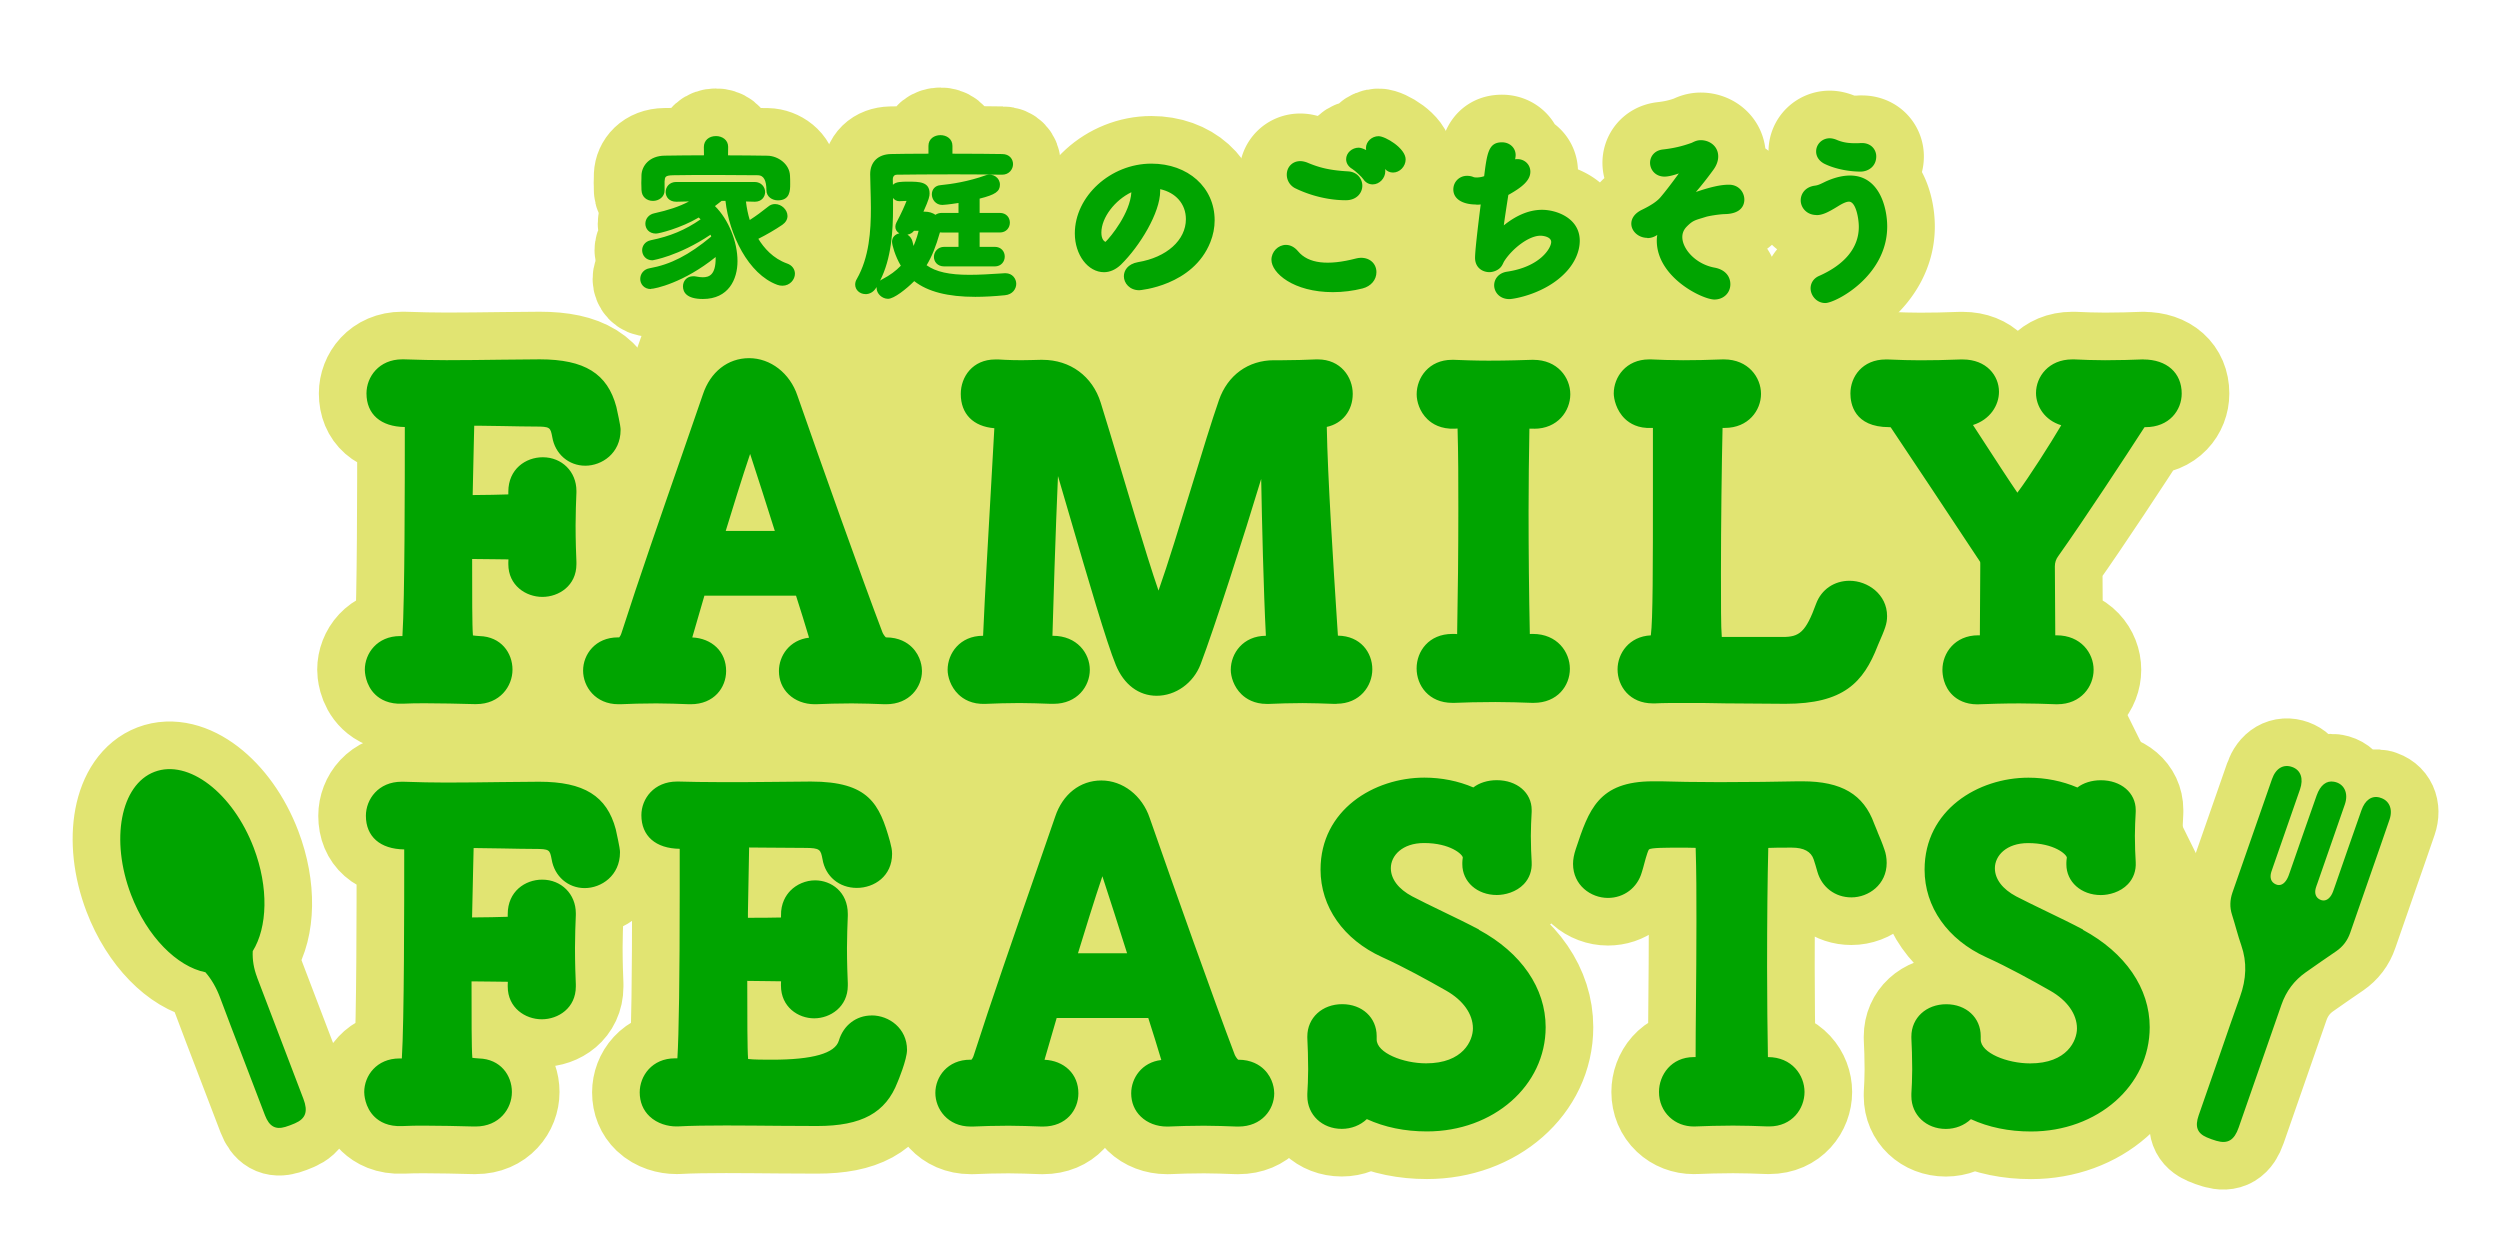 <svg xmlns="http://www.w3.org/2000/svg" id="_デザイン" data-name="デザイン" viewBox="0 0 420 210"><defs><style>.cls-1{fill:none;stroke:#e1e472;stroke-linecap:round;stroke-linejoin:round;stroke-width:16px}.cls-2,.cls-3{fill:#e1e472;stroke-width:0}.cls-3{fill:#00a400}</style></defs><path d="M90.57 131.33c-1.73 0-3.98.03-6.45.06-2.95.04-6.21.08-9.21.08-2.18 0-4.5-.05-7.15-.14h-.29c-3.9 0-6 2.95-6 5.72 0 3.5 2.4 5.6 6.44 5.65 0 9.62 0 28.74-.4 35.12h-.39c-3.85 0-5.93 2.91-5.93 5.65 0 .26.05 2.56 1.78 4.2.8.76 2.23 1.63 4.62 1.51 1.23-.07 2.55-.07 3.82-.07 2.68 0 5.32.07 8.12.14h.39c3.95 0 6.08-2.98 6.08-5.79s-1.92-5.54-5.53-5.64c-.56-.03-.91-.08-1.12-.11v-.07c-.13-1.47-.13-6.85-.13-12.77 1.16 0 2.54.02 3.78.04.89.01 1.71.02 2.32.03-.01.17-.02.35-.02.51v.29c0 3.58 2.95 5.5 5.72 5.5s5.72-1.89 5.72-5.5v-.38c-.05-1.16-.14-3.5-.14-6.13 0-1.95.08-4.03.14-5.51v-.29c0-3.22-2.43-5.65-5.65-5.65-2.88 0-5.79 1.99-5.79 5.79v.45c-1.26.05-3.91.1-5.99.11.05-2.9.12-5.73.18-8.17.03-1.27.06-2.43.08-3.41v-.07h.64c.89 0 2.49.03 4.18.06 1.96.04 4.06.08 5.4.08 2.55 0 2.58.14 2.89 1.76.47 2.84 2.75 4.82 5.55 4.82s5.93-2.1 5.93-6c0-.33 0-.65-.71-3.88-1.49-5.6-5.34-7.99-12.88-7.99ZM146.42 170.6c-2.58 0-4.73 1.66-5.49 4.22q-.95 3.21-11.24 3.21c-1.22 0-3.11 0-4.01-.12v-.06c-.13-1.49-.14-7.03-.14-13.06 1.07 0 2.31.02 3.43.04.86.01 1.65.02 2.25.03-.01.15-.02.3-.02.43v.29c0 3.58 2.87 5.5 5.58 5.5s5.65-1.93 5.65-5.5v-.38c-.05-1.15-.14-3.45-.14-5.92 0-1.88.08-3.85.14-5.44v-.29c0-3.71-2.77-5.65-5.5-5.65-1.54 0-3.09.65-4.15 1.74-.74.76-1.62 2.12-1.57 4.19v.31c-1.24.04-3.64.05-5.56.05v-.85c.07-4.13.14-8.22.2-10.96.38 0 1.25 0 2.34.02 2.12.02 5.1.05 7.03.05 2.59 0 2.65.3 2.96 1.9.48 2.88 2.8 4.82 5.76 4.82s5.93-2 5.93-5.72c0-.69-.15-1.29-.3-1.86l-.06-.25c-1.75-6.25-3.52-10.04-13.3-10.04-1.75 0-3.97.03-6.39.06-5.58.07-12.29.06-15.78-.06h-.29c-3.9 0-6 2.91-6 5.65 0 3.5 2.4 5.6 6.44 5.65v7.23c0 14.36-.14 23.99-.39 27.97h-.4c-3.85 0-5.93 2.95-5.93 5.72 0 1.6.57 2.99 1.65 4.02 1.32 1.26 3.12 1.7 4.48 1.7h.27c4.62-.25 11.32-.14 17.19-.1 2.28.02 4.42.03 6.23.03 7.48 0 11.52-2.22 13.5-7.37.07-.15 1.59-3.79 1.59-5.42 0-3.62-3.02-5.79-5.93-5.79ZM208.03 178.03h-.02c-.19-.16-.47-.57-.58-.85-3.48-9.15-10.45-28.77-14.28-39.76-1.26-3.77-4.52-6.3-8.12-6.3s-6.51 2.33-7.76 6.08c-.9 2.65-2.17 6.3-3.62 10.47-3.21 9.23-7.2 20.71-10.06 29.63-.11.36-.28.62-.38.73H163c-3.81 0-5.86 2.87-5.86 5.58s2.08 5.65 5.93 5.65h.37c1.58-.07 3.7-.14 6-.14 1.88 0 3.76.08 5.51.14h.29c3.9 0 5.93-2.8 5.93-5.58 0-1.59-.56-2.97-1.61-3.99-1.03-1-2.48-1.58-4.08-1.65.51-1.77 1.51-5.2 2.04-7.02h15.39c.65 1.97 1.65 5.26 2.19 7.06-3.29.38-5.06 3.06-5.06 5.6 0 1.53.56 2.89 1.62 3.91 1.1 1.07 2.68 1.67 4.37 1.67h.24c1.58-.07 3.7-.14 6-.14 1.88 0 3.76.08 5.51.14h.29c3.9 0 6-2.87 6-5.58 0-.55-.12-2.46-1.7-4.01-.77-.76-2.15-1.64-4.34-1.64Zm-26.93-17.88c.97-3.18 2.82-9.18 4.1-12.94.96 2.95 3.11 9.57 4.15 12.94h-8.25ZM248.48 156.17c-1.84-.98-4.09-2.07-6.27-3.12-1.86-.9-3.61-1.75-4.96-2.46-2.32-1.23-3.59-2.92-3.59-4.74 0-2.1 1.92-4.22 5.58-4.22 4.41 0 6.49 1.92 6.51 2.45l-.02.13c-.03.23-.06.47-.06.71v.29c0 2.93 2.49 5.15 5.79 5.15 1.36 0 3.27-.48 4.55-1.83.93-.98 1.39-2.26 1.31-3.71-.07-1.17-.14-2.73-.14-4.4 0-1.38.07-2.67.14-4.04v-.31c0-2.9-2.47-5-5.86-5-1.54 0-2.95.45-3.94 1.22-2.51-1.08-5.34-1.65-8.22-1.65-8.46 0-17.45 5.41-17.45 15.45 0 6.26 3.86 11.75 10.33 14.7 3.73 1.69 7.72 3.9 10.78 5.64 2.85 1.62 4.49 3.93 4.49 6.34 0 2.03-1.64 5.87-7.87 5.87-3.84 0-8.3-1.75-8.3-4.01v-.57c0-3.11-2.44-5.36-5.79-5.36s-5.86 2.28-5.86 5.43v.24c.07 1.35.14 3.36.14 5.27 0 1.55-.08 3.08-.14 4.1v.41c0 3.14 2.49 5.5 5.79 5.5 1.6 0 3.1-.59 4.21-1.64 2.99 1.37 6.38 2.07 10.09 2.07 11.19 0 19.95-7.7 19.95-17.52 0-6.54-4.08-12.5-11.22-16.36ZM315.45 139.81c-.23-.53-.44-1.03-.59-1.44-1.78-4.92-5.49-7.11-12.04-7.11h-.76c-3.16.07-8.28.14-13.19.14-3.94 0-7.61-.07-9.8-.14h-1.36c-9.19 0-10.78 4.77-12.98 11.38-.31.93-.46 1.74-.46 2.49 0 3.58 2.98 5.72 5.86 5.72 2.71 0 4.95-1.72 5.69-4.3.17-.51.29-.99.41-1.44.08-.3.15-.59.25-.91.11-.36.39-1.33.55-1.5.42-.29 2.79-.29 4.89-.29 1.18 0 2.25 0 2.95.03.13 3.87.13 8.14.13 12.27 0 4.85-.04 9.68-.08 14-.03 3.33-.06 6.36-.06 8.88h-.29c-3.81 0-5.86 3.02-5.86 5.86 0 1.65.63 3.15 1.78 4.23 1.08 1.02 2.52 1.57 4.06 1.57.13 0 .26 0 .39-.01 1.49-.06 3.77-.14 6.21-.14 2 0 4 .07 5.79.14h.29c3.85 0 5.93-2.98 5.93-5.79s-2.11-5.86-6.15-5.86c-.07-4.15-.14-9.55-.14-15.09 0-7.74.07-14.99.2-20.05.84-.05 2.27-.05 3.95-.05q3.03 0 3.68 1.99c.2.61.41 1.29.62 2.06.75 2.62 2.99 4.31 5.71 4.31 2.92 0 5.93-2.17 5.93-5.79 0-.83-.14-1.62-.39-2.28-.33-.99-.76-2.01-1.14-2.9ZM349.96 156.17c-1.84-.98-4.09-2.07-6.27-3.12-1.86-.9-3.61-1.75-4.96-2.45-2.32-1.23-3.59-2.92-3.59-4.74 0-2.1 1.92-4.22 5.58-4.22 4.41 0 6.49 1.92 6.51 2.45l-.02.13c-.03.23-.06.47-.06.71v.29c0 2.93 2.49 5.15 5.79 5.15 1.36 0 3.27-.48 4.55-1.83.93-.98 1.39-2.26 1.31-3.71-.07-1.17-.14-2.73-.14-4.4 0-1.38.07-2.67.14-4.04v-.31c0-2.9-2.47-5-5.86-5-1.54 0-2.95.45-3.94 1.22-2.51-1.08-5.34-1.65-8.22-1.65-8.46 0-17.45 5.41-17.45 15.45 0 6.26 3.86 11.75 10.33 14.7 3.73 1.69 7.72 3.9 10.78 5.64 2.85 1.62 4.49 3.93 4.49 6.34 0 2.03-1.64 5.87-7.87 5.87-3.84 0-8.3-1.75-8.3-4.01v-.57c0-3.11-2.44-5.36-5.79-5.36s-5.86 2.28-5.86 5.43v.24c.07 1.35.14 3.36.14 5.27 0 1.55-.08 3.08-.14 4.1v.41c0 3.14 2.49 5.5 5.79 5.5 1.6 0 3.1-.59 4.21-1.64 2.99 1.37 6.38 2.07 10.09 2.07 11.19 0 19.95-7.7 19.95-17.52 0-6.54-4.08-12.5-11.22-16.36ZM399.79 133.97c-1.34-.34-2.46.42-3.07 2.16-1.53 4.33-3.03 8.67-4.54 13.01-.15.44-.3.9-.54 1.28-.49.79-1.18 1.07-1.91.7-.67-.34-.92-1.02-.69-1.89.08-.3.2-.59.3-.88 1.54-4.41 3.08-8.82 4.6-13.23.65-1.9-.14-3.49-1.83-3.79-1.26-.23-2.29.55-2.92 2.32-1.51 4.26-2.98 8.52-4.47 12.79-.15.44-.3.9-.53 1.29-.46.79-1.12 1.18-1.88.83-.78-.36-1.02-1.09-.74-2.05.09-.3.2-.59.3-.88 1.51-4.34 3.02-8.67 4.53-13.01.63-1.82.13-3.24-1.3-3.76-1.46-.53-2.76.19-3.4 2.02-2.23 6.35-4.44 12.71-6.65 19.07-.43 1.25-.47 2.48-.08 3.7.55 1.72.98 3.49 1.57 5.18.98 2.82.85 5.66-.21 8.61-1.15 3.18-2.24 6.39-3.35 9.59-1.2 3.45-2.42 6.91-3.61 10.37-.65 1.88-.23 2.99 1.37 3.68.53.23 1.07.42 1.62.58 1.9.56 3-.1 3.74-2.24 2.4-6.87 4.8-13.74 7.18-20.62.8-2.3 2.17-4.09 4.03-5.41 1.71-1.22 3.45-2.4 5.18-3.59 1.1-.76 1.9-1.78 2.36-3.14 1.05-3.06 2.12-6.1 3.18-9.15 1.14-3.27 2.29-6.54 3.41-9.82.62-1.82-.08-3.31-1.69-3.71ZM43.2 164.2c-.57-1.48-.81-2.95-.74-4.41 2.48-4 2.71-10.68.17-17.36-3.52-9.22-10.98-14.93-16.68-12.76-5.69 2.17-7.45 11.41-3.94 20.63 2.7 7.08 7.74 12.08 12.5 13.04 1.05 1.21 1.87 2.65 2.48 4.3 1.17 3.18 2.41 6.33 3.61 9.49 1.3 3.42 2.6 6.84 3.92 10.25.72 1.86 1.75 2.44 3.42 1.94.55-.17 1.09-.37 1.61-.6 1.82-.79 2.23-2 1.42-4.12-2.59-6.8-5.18-13.6-7.78-20.4ZM67.22 106.86c-3.85 0-5.93 2.91-5.93 5.65 0 .26.05 2.56 1.78 4.2.8.76 2.23 1.63 4.62 1.51 1.23-.07 2.55-.07 3.82-.07 2.68 0 5.32.07 8.12.14h.39c3.95 0 6.08-2.98 6.08-5.79s-1.92-5.54-5.53-5.64c-.56-.03-.91-.08-1.12-.11v-.07c-.13-1.47-.13-6.85-.13-12.77 1.16 0 2.54.02 3.78.04.89.01 1.71.02 2.32.03-.01.17-.02.35-.02.51v.29c0 3.58 2.95 5.5 5.72 5.5s5.72-1.89 5.72-5.5v-.38c-.05-1.16-.14-3.5-.14-6.13 0-1.95.08-4.03.14-5.51v-.29c0-3.22-2.43-5.65-5.65-5.65-2.88 0-5.79 1.99-5.79 5.79v.45c-1.26.05-3.91.1-5.99.11.05-2.9.12-5.73.18-8.17.03-1.27.06-2.43.08-3.41v-.07h.64c.89 0 2.49.03 4.18.06 1.96.04 4.06.08 5.4.08 2.55 0 2.58.14 2.89 1.76.47 2.84 2.75 4.82 5.55 4.82s5.93-2.1 5.93-6c0-.33 0-.65-.71-3.88-1.49-5.6-5.34-7.99-12.88-7.99-1.73 0-3.98.03-6.45.06-2.95.04-6.21.08-9.21.08-2.18 0-4.5-.05-7.15-.14h-.29c-3.9 0-6 2.95-6 5.72 0 3.5 2.4 5.6 6.44 5.65 0 9.62 0 28.74-.4 35.12h-.39ZM148.85 107.08h-.02c-.19-.16-.47-.57-.58-.85-3.48-9.15-10.45-28.77-14.28-39.76-1.26-3.77-4.52-6.3-8.12-6.3s-6.51 2.33-7.76 6.08c-.9 2.65-2.17 6.3-3.62 10.47-3.21 9.23-7.2 20.71-10.06 29.63-.11.36-.28.62-.38.73h-.21c-3.81 0-5.86 2.87-5.86 5.58s2.08 5.65 5.93 5.65h.37c1.58-.07 3.7-.14 6-.14 1.88 0 3.76.08 5.51.14h.29c3.9 0 5.93-2.8 5.93-5.58 0-1.59-.56-2.97-1.61-3.99-1.03-1-2.48-1.58-4.08-1.65.51-1.77 1.51-5.2 2.04-7.02h15.39c.65 1.97 1.65 5.26 2.19 7.06-3.29.38-5.06 3.06-5.06 5.6 0 1.53.56 2.89 1.62 3.91 1.1 1.07 2.68 1.67 4.37 1.67h.24c1.58-.07 3.7-.14 6-.14 1.88 0 3.76.08 5.51.14h.29c3.9 0 6-2.87 6-5.58 0-.55-.12-2.46-1.7-4.01-.77-.76-2.15-1.64-4.34-1.64ZM121.92 89.2c.97-3.18 2.82-9.18 4.1-12.94.96 2.96 3.11 9.57 4.15 12.94h-8.25ZM224.55 118.23c3.9 0 6-2.98 6-5.79s-1.98-5.61-5.78-5.65l-.14-2.14c-.63-9.81-1.59-24.6-1.73-32.93 2.63-.56 4.36-2.74 4.36-5.55s-2.01-5.79-5.86-5.79h-.31c-1.5.07-3.77.14-5.63.14h-1.43c-4.33 0-7.79 2.51-9.25 6.71-1.19 3.41-2.83 8.76-4.56 14.43-2 6.52-4.05 13.22-5.59 17.56-1.04-2.99-2.53-7.81-3.92-12.39-.8-2.64-1.62-5.38-2.4-8-1.31-4.36-2.54-8.48-3.39-11.18-1.38-4.44-5.12-7.2-9.78-7.2h-.36c-.51 0-1.06.02-1.62.04-2.09.07-4.2-.02-5.4-.1h-.56c-3.8 0-5.79 2.91-5.79 5.79 0 3.36 2.09 5.47 5.64 5.76-.16 3.05-.37 6.66-.59 10.52-.45 7.9-.97 16.83-1.3 24.35h-.03c-3.85 0-5.93 2.95-5.93 5.72 0 1.1.48 2.84 1.82 4.13.81.78 2.23 1.69 4.55 1.59 1.67-.07 3.65-.14 5.71-.14 1.69 0 3.39.07 5.19.13h.54c3.95 0 6.08-2.94 6.08-5.71s-2.14-5.72-6.22-5.72h-.06c.08-3.42.55-18.27.93-26.83.65 2.2 1.37 4.68 2.12 7.24 2.84 9.75 6.06 20.79 7.6 24.5 1.35 3.29 3.85 5.17 6.86 5.17 3.2 0 6.17-2.13 7.38-5.29 2.32-6.1 7.34-21.73 10.18-31.14.13 7.08.39 18.59.79 26.35-3.83.02-5.9 2.95-5.9 5.72 0 1.1.48 2.84 1.82 4.13.77.74 2.12 1.6 4.23 1.6h.33c1.67-.07 3.66-.14 5.71-.14 1.69 0 3.39.07 5.19.13h.54ZM257.73 72.03c3.95 0 6.08-2.98 6.08-5.79s-2.14-5.79-6.22-5.79h-.22c-1.15.04-4.15.14-7.29.14-2.39 0-4.6-.09-5.79-.14h-.36c-3.85 0-5.93 2.98-5.93 5.79 0 1.19.48 2.92 1.82 4.2.81.78 2.26 1.68 4.6 1.58l.45-.03c.13 4.31.13 8.97.13 13.48 0 7.13-.07 14.2-.2 21.06l-.35-.03H243.99c-3.94 0-6 2.91-6 5.79s2.06 5.79 6 5.79h.37c1.61-.07 4.1-.14 6.86-.14 2.12 0 4.26.07 6.15.14h.29c3.99 0 6.08-2.88 6.08-5.72s-2.14-5.86-6.22-5.86h-.14c-.1 0-.23 0-.37.01-.14-6.87-.21-13.81-.21-20.61 0-4.66.06-9.21.14-13.88h.8ZM310.72 97.57c-2.57 0-4.71 1.46-5.6 3.82-1.77 4.88-2.85 5.62-5.63 5.62h-10.23c0-.06 0-.13-.01-.21-.13-1.25-.13-5.55-.13-10.52 0-8.1.13-18.51.27-24.39h.38c3.95 0 6.08-2.95 6.08-5.72s-2.14-5.79-6.22-5.79h-.22c-2.58.1-4.76.14-6.65.14-2.06 0-4-.08-5.36-.14h-.36c-3.85 0-5.93 2.95-5.93 5.72 0 .86.4 2.86 1.9 4.28.8.76 2.21 1.63 4.45 1.51h.23v9.81c0 13.61 0 22.41-.35 25.04-3.63.17-5.59 3.02-5.59 5.71 0 2.84 2.04 5.72 5.93 5.72h.39c1.31-.07 2.95-.07 4.69-.07 2.37 0 5.05 0 7.38.07h.35c.43 0 1.47.01 2.75.02 2.09.02 4.83.05 6.7.05 9.79 0 13.11-3.59 15.5-9.72l.06-.15c1.18-2.72 1.53-3.54 1.53-4.87 0-3.66-3.27-5.93-6.29-5.93ZM360.07 60.38c-1.79.07-4.13.14-6.43.14-1.84 0-3.59-.07-5.15-.14h-.36c-3.95 0-6.08 2.91-6.08 5.65 0 2.21 1.46 4.58 4.24 5.41-1.81 3.07-5.43 8.76-7.37 11.33-1.26-1.83-3.67-5.52-7.46-11.37 2.88-.91 4.37-3.31 4.37-5.58 0-2.7-2.09-5.43-6.08-5.43h-.36c-2.55.1-4.83.14-6.79.14-1.6 0-3.34-.05-5.44-.14h-.36c-3.9 0-5.93 2.88-5.93 5.72 0 1.7.63 5.65 6.51 5.65.19 0 .26.02.27.04 3.63 5.42 9.77 14.65 14.59 21.95l.06.08c.16.24.34.52.37.57.02.07.02.3.02.67 0 2.28-.02 4.42-.04 6.5-.02 1.75-.03 3.46-.03 5.16h-.29c-3.9 0-6 2.98-6 5.79 0 .8.17 2.81 1.76 4.31.74.7 2.05 1.5 4.12 1.5.16 0 .33 0 .5-.02 1.27-.05 3.81-.14 6.57-.14 2.04 0 4.18.07 6.08.14h.29c3.95 0 6.08-2.98 6.08-5.79s-2.14-5.79-6.22-5.79h-.22c0-2.21-.02-4.42-.04-6.47-.02-1.9-.03-3.65-.03-5.12q0-.95.56-1.7c4.37-6.16 11.38-16.84 14.49-21.66.04 0 .08-.01.13-.02h.05c3.99 0 6.08-2.84 6.08-5.65 0-3.47-2.5-5.72-6.43-5.72ZM107.78 31.99c.04 1.04.83 1.76 1.92 1.76.96 0 1.95-.64 1.95-1.75v-1.53c.06-.77.08-1 1.47-1.03 3.99-.07 9.93-.05 14.25 0q1.39.04 1.39 2.53c0 1.1.99 1.69 1.92 1.69 2.07 0 2.07-1.71 2.07-2.73 0-.49 0-1-.03-1.41-.07-1.97-2.02-3.33-3.79-3.36-2.13-.03-4.36-.06-6.62-.06l.02-1.43c0-1.19-1.03-1.81-2.04-1.81-1.2 0-2.04.74-2.04 1.84l.02 1.39c-2.26 0-4.49.03-6.59.06-2.59.03-3.84 1.7-3.91 3.26 0 .22 0 .43-.01.65 0 .23-.02.46-.02.68 0 .24 0 .47.02.69 0 .18.01.36.01.54Z" class="cls-2"/><path d="M109.34 48.53c.69 0 5.51-1.01 10.89-5.35v.22c0 2.8-1.1 3.18-2.17 3.18-.31 0-.67-.04-1.12-.13-.18-.04-.34-.04-.48-.04-1.13 0-1.72.85-1.72 1.69 0 .97.58 2.13 3.35 2.13 4.29 0 5.81-3.28 5.81-6.35 0-3.33-1.54-7.04-3.79-9.26.35-.28.72-.57 1.12-.87h.65c.62 5.6 3.81 12.31 8.71 14.1.27.1.56.15.86.15 1.26 0 2.1-1.04 2.1-2.01 0-.78-.5-1.44-1.31-1.72-2.38-.84-3.92-2.64-4.84-4.15 1.4-.7 2.82-1.53 4.03-2.35.56-.39.87-.91.87-1.48 0-1.05-1-2.01-2.1-2.01-.42 0-.82.15-1.12.41-1.03.83-2.11 1.62-3.12 2.27-.3-.98-.52-2.04-.64-3.11l1.5.04c1.13 0 1.72-.82 1.72-1.63s-.61-1.69-1.78-1.69h-13.15c-1.17 0-1.78.85-1.78 1.69s.6 1.63 1.79 1.63l2.14-.05c-1.68.88-3.44 1.46-5.87 2-.86.18-1.47.89-1.47 1.74s.62 1.66 1.78 1.66c.53 0 4.15-.9 7.19-2.7.11.1.21.2.31.31-2.58 1.79-5.12 2.85-8.38 3.51-.99.21-1.44.99-1.44 1.68 0 .82.6 1.69 1.72 1.69.04 0 4.34-.67 9.77-4.3.04.1.08.21.12.31-3.79 3.14-6.82 4.69-10.38 5.33-.91.15-1.55.89-1.55 1.8 0 .82.62 1.69 1.78 1.69ZM145.38 49.42c.72 0 1.35-.36 1.76-1 .04-.07.08-.13.13-.2v.17c0 .95.92 1.81 1.92 1.81s3.07-1.64 4.4-2.97c2.28 1.78 5.64 2.64 10.26 2.64 1.49 0 3.16-.09 4.97-.27 1.31-.12 1.91-1.08 1.91-1.92s-.63-1.78-1.81-1.78h-.12l-.78.05c-1.7.11-3.45.22-5.15.22-3.4 0-5.65-.5-7.2-1.61.86-1.41 1.55-3.1 2.24-5.52.1.01.2.02.3.02h2.82v2.41h-2.38c-1.13 0-1.75.87-1.75 1.69 0 .77.55 1.6 1.75 1.6h8.46c1.11 0 1.69-.83 1.69-1.66s-.58-1.63-1.69-1.63h-2.53v-2.41h3.39c1.11 0 1.69-.83 1.69-1.66s-.58-1.63-1.69-1.63h-3.39v-2.4c2.64-.66 3.41-1.21 3.41-2.35s-1.14-1.98-2.39-1.57c-2.91 1.05-5.75 1.48-7.62 1.66-.86.07-1.43.69-1.43 1.54s.65 1.78 1.75 1.78c.14 0 1.03-.06 2.73-.33v1.67h-2.82c-.4 0-.76.11-1.05.32-.48-.34-1.11-.53-1.79-.53h-.23c.95-2.12 1.03-2.59 1.03-3.06 0-1.98-1.74-1.98-3.59-1.98-1.12 0-2.08 0-2.57.53 0-.31-.01-.62-.02-.92 0-.23.07-.78.7-.78 1.74-.03 5.73-.06 9.7-.06 3.2 0 6.28.03 7.92.06h.04c1.19 0 1.84-.92 1.84-1.78 0-.81-.57-1.69-1.83-1.69-1.75-.03-4.96-.06-8.35-.06v-1.31c0-2.41-4.03-2.41-4.03 0v1.31c-2.68 0-5.01.03-6.34.06-2.13.06-3.45 1.33-3.45 3.39.01.72.03 1.46.05 2.2.03 1.15.07 2.32.07 3.49 0 3.84-.28 8.26-2.36 11.9-.19.3-.28.62-.28.95 0 .9.77 1.6 1.75 1.6Zm8.18-10.65h.76c-.07.37-.33 1.37-.84 2.55-.06-.21-.11-.44-.17-.69-.11-.52-.43-.95-.86-1.21.46-.08.85-.3 1.1-.65Zm-3.53-3.92v-1.59c.24.32.6.54 1.05.54.12 0 .41-.01.71-.03.18 0 .36-.02.51-.02-.24.63-.83 2.02-1.71 3.66-.12.23-.17.46-.17.7 0 .47.25.85.67 1.09-.65.14-1.23.6-1.23 1.43 0 .49.52 2.41 1.48 4.01-.83.87-1.84 1.61-3.07 2.25-.17.08-.3.17-.42.27 1.91-3.76 2.18-8.29 2.18-12.32ZM185.46 45.73c1.01 0 1.99-.44 2.86-1.27 3.17-3.11 6.59-8.73 6.59-12.36v-.32c2.61.57 4.32 2.48 4.32 5.04 0 3.52-3.23 6.42-8.05 7.22-1.75.32-2.37 1.43-2.37 2.37 0 1.16.97 2.35 2.59 2.35.09 0 9.02-.73 11.94-8.08.48-1.2.72-2.44.72-3.68 0-5.51-4.47-9.51-10.63-9.51-6.85 0-12.86 5.48-12.86 11.73 0 3.59 2.2 6.51 4.91 6.51Zm4.61-13.44c-.21 3.5-3.43 7.46-4.35 8.35-.21-.09-.69-.42-.69-1.57 0-2.53 2.31-5.48 5.05-6.78ZM227.19 28.39c.44.26 1.61 1.34 1.86 1.73.35.54.92.86 1.56.86 1.13 0 2.12-1.03 2.12-2.21 0-.12-.01-.25-.04-.37.35.38.82.59 1.34.59 1.13 0 2.12-1.03 2.12-2.21 0-1.87-3.41-3.9-4.55-3.9s-2.12.92-2.12 2c0 .11.01.22.03.33-.5-.25-.95-.4-1.24-.4-1.15 0-2.12.89-2.12 1.94 0 .66.38 1.26 1.04 1.64ZM223.93 49.08c1.69 0 3.41-.22 4.98-.62 1.42-.37 2.33-1.45 2.33-2.74 0-1.67-1.52-2.77-3.41-2.3-4.75 1.24-8.04.87-9.76-1.21-.57-.69-1.29-1.07-2.03-1.07-1.32 0-2.44 1.15-2.44 2.5 0 2.22 3.68 5.44 10.34 5.44Z" class="cls-2"/><path d="M217.65 31.65c.94.47 4.31 1.99 8.45 1.99 1.82 0 2.77-1.23 2.77-2.44 0-1.13-.82-2.32-2.39-2.41-3.24-.18-4.97-.68-6.89-1.49-.44-.16-.8-.23-1.17-.23-1.27 0-2.24.97-2.24 2.27 0 .99.57 1.89 1.48 2.32ZM248.03 34.39c.24 0 .48-.01.73-.04-.61 4.8-.95 7.96-.95 8.96 0 1.66 1.25 2.41 2.41 2.41.36 0 .66-.08.96-.19.91-.37 1.16-.9 1.36-1.32.05-.11.11-.23.19-.36 1.32-2.05 4.08-4.25 6.07-4.25.47 0 1.8.19 1.8 1.06 0 1-1.83 4.17-7.46 4.99-1.47.24-2.12 1.32-2.12 2.28 0 1.13.9 2.32 2.56 2.32.68 0 6.01-.84 9.46-4.49 1.5-1.57 2.36-3.5 2.36-5.31 0-3.79-3.88-5.2-6.33-5.2s-4.64 1.17-6.43 2.61c.14-1.05.32-2.25.5-3.43.09-.57.18-1.14.26-1.68 2.23-1.24 3.7-2.4 3.7-3.9 0-1.33-1.16-2.3-2.56-2.09.06-.29.09-.54.09-.7 0-1.22-.99-2.15-2.29-2.15-2.21 0-2.51 1.68-3 5.69-.76.27-1.49.24-1.74.17-.34-.15-.71-.23-1.14-.23-1.29 0-2.3 1.01-2.3 2.29 0 1.56 1.48 2.53 3.87 2.53ZM276.75 40c.55 0 1.07-.15 1.54-.45a.77.77 0 0 0 .13-.09c-.05.31-.08.64-.08.97 0 6.18 7.68 9.89 9.68 9.89 1.53 0 2.68-1.1 2.68-2.56s-1.02-2.49-2.61-2.79c-3.22-.57-5.46-3.16-5.46-5.14 0-.69.25-1.27.78-1.8.92-.92 1.32-1.03 2.51-1.39l.65-.2c.57-.18 2.25-.44 3.16-.47 3-.04 3.32-1.72 3.32-2.44 0-1.21-.91-2.5-2.59-2.5-1.52 0-3.25.45-5.55 1.22.86-.99 1.76-2.11 2.92-3.7.54-.73.83-1.51.83-2.26 0-1.78-1.5-2.74-2.92-2.74-.62 0-1.04.21-1.36.36-.08.04-.16.08-.22.1-1.66.59-3.06.91-4.86 1.11-1.44.19-2.09 1.26-2.09 2.23 0 1.13.86 2.32 2.44 2.32.66 0 1.55-.24 2.39-.53-.96 1.33-2.2 2.98-3.13 4.06-.56.64-1.55 1.31-3.04 2.03-1.58.76-1.81 1.8-1.81 2.35 0 1.29 1.23 2.38 2.68 2.38ZM306.39 27.46c1.99 1.01 4.49 1.37 6.17 1.37 1.32 0 2.65-.88 2.65-2.56 0-1.11-.83-2.24-2.41-2.24h-.19c-.33.03-.63.03-.96.03-1.27 0-2.17-.17-3.14-.59-.41-.16-.78-.24-1.13-.24-1.25 0-2.27.99-2.27 2.21 0 .83.46 1.56 1.29 2.02ZM305.17 36.14c1.01 0 2-.49 3.6-1.48.83-.52 1.44-.78 1.86-.78 1.15 0 1.65 2.8 1.65 4.23 0 3.47-2.32 6.33-6.71 8.26-.87.39-1.39 1.17-1.39 2.07 0 1.19.99 2.47 2.47 2.47 1.69 0 10.4-4.48 10.4-12.86 0-3.18-1.32-8.56-6.24-8.56-1.27 0-2.67.35-4.15 1.03l-.39.19c-.54.26-.89.42-1.37.48-1.65.22-2.38 1.4-2.38 2.46 0 1.22.99 2.47 2.65 2.47Z" class="cls-2"/><path d="M90.57 131.33c-1.73 0-3.98.03-6.45.06-2.95.04-6.21.08-9.21.08-2.18 0-4.5-.05-7.15-.14h-.29c-3.9 0-6 2.95-6 5.72 0 3.5 2.4 5.6 6.44 5.65 0 9.62 0 28.74-.4 35.12h-.39c-3.85 0-5.93 2.91-5.93 5.65 0 .26.05 2.56 1.78 4.2.8.76 2.23 1.63 4.62 1.51 1.23-.07 2.55-.07 3.82-.07 2.68 0 5.32.07 8.12.14h.39c3.95 0 6.08-2.98 6.08-5.79s-1.92-5.54-5.53-5.64c-.56-.03-.91-.08-1.12-.11v-.07c-.13-1.47-.13-6.85-.13-12.77 1.16 0 2.54.02 3.78.04.89.01 1.71.02 2.32.03-.01.17-.02.35-.02.51v.29c0 3.58 2.95 5.5 5.72 5.5s5.72-1.89 5.72-5.5v-.38c-.05-1.16-.14-3.5-.14-6.13 0-1.95.08-4.03.14-5.51v-.29c0-3.22-2.43-5.65-5.65-5.65-2.88 0-5.79 1.99-5.79 5.79v.45c-1.26.05-3.91.1-5.99.11.05-2.9.12-5.73.18-8.17.03-1.27.06-2.43.08-3.41v-.07h.64c.89 0 2.49.03 4.18.06 1.96.04 4.06.08 5.4.08 2.55 0 2.58.14 2.89 1.76.47 2.84 2.75 4.82 5.55 4.82s5.93-2.1 5.93-6c0-.33 0-.65-.71-3.88-1.49-5.6-5.34-7.99-12.88-7.99ZM146.42 170.6c-2.58 0-4.73 1.66-5.49 4.22q-.95 3.21-11.24 3.21c-1.22 0-3.11 0-4.01-.12v-.06c-.13-1.49-.14-7.03-.14-13.06 1.07 0 2.31.02 3.43.04.86.01 1.65.02 2.25.03-.01.15-.02.3-.02.43v.29c0 3.58 2.87 5.5 5.58 5.5s5.65-1.93 5.65-5.5v-.38c-.05-1.15-.14-3.45-.14-5.92 0-1.88.08-3.85.14-5.44v-.29c0-3.71-2.77-5.65-5.5-5.65-1.54 0-3.09.65-4.15 1.74-.74.76-1.62 2.12-1.57 4.19v.31c-1.24.04-3.64.05-5.56.05v-.85c.07-4.13.14-8.22.2-10.96.38 0 1.25 0 2.34.02 2.12.02 5.1.05 7.03.05 2.59 0 2.65.3 2.96 1.9.48 2.88 2.8 4.82 5.76 4.82s5.93-2 5.93-5.72c0-.69-.15-1.29-.3-1.86l-.06-.25c-1.75-6.25-3.52-10.04-13.3-10.04-1.75 0-3.97.03-6.39.06-5.58.07-12.29.06-15.78-.06h-.29c-3.9 0-6 2.91-6 5.65 0 3.5 2.4 5.6 6.44 5.65v7.23c0 14.36-.14 23.99-.39 27.97h-.4c-3.85 0-5.93 2.95-5.93 5.72 0 1.6.57 2.99 1.65 4.02 1.32 1.26 3.12 1.7 4.48 1.7h.27c4.62-.25 11.32-.14 17.19-.1 2.28.02 4.42.03 6.23.03 7.48 0 11.52-2.22 13.5-7.37.07-.15 1.59-3.79 1.59-5.42 0-3.62-3.02-5.79-5.93-5.79ZM208.03 178.03h-.02c-.19-.16-.47-.57-.58-.85-3.48-9.15-10.45-28.77-14.28-39.76-1.26-3.77-4.52-6.3-8.12-6.3s-6.51 2.33-7.76 6.08c-.9 2.65-2.17 6.3-3.62 10.47-3.21 9.23-7.2 20.71-10.06 29.63-.11.36-.28.62-.38.73H163c-3.81 0-5.86 2.87-5.86 5.58s2.08 5.65 5.93 5.65h.37c1.58-.07 3.7-.14 6-.14 1.88 0 3.76.08 5.51.14h.29c3.9 0 5.93-2.8 5.93-5.58 0-1.59-.56-2.97-1.61-3.99-1.03-1-2.48-1.58-4.08-1.65.51-1.77 1.51-5.2 2.04-7.02h15.39c.65 1.97 1.65 5.26 2.19 7.06-3.29.38-5.06 3.06-5.06 5.6 0 1.53.56 2.89 1.62 3.91 1.1 1.07 2.68 1.67 4.37 1.67h.24c1.58-.07 3.7-.14 6-.14 1.88 0 3.76.08 5.51.14h.29c3.9 0 6-2.87 6-5.58 0-.55-.12-2.46-1.7-4.01-.77-.76-2.15-1.64-4.34-1.64Zm-26.93-17.88c.97-3.18 2.82-9.18 4.1-12.94.96 2.95 3.11 9.57 4.15 12.94h-8.25ZM248.48 156.17c-1.84-.98-4.09-2.07-6.27-3.12-1.86-.9-3.61-1.75-4.96-2.46-2.32-1.23-3.59-2.92-3.59-4.74 0-2.1 1.92-4.22 5.58-4.22 4.41 0 6.49 1.92 6.51 2.45l-.02.13c-.03.23-.06.47-.06.71v.29c0 2.93 2.49 5.15 5.79 5.15 1.36 0 3.27-.48 4.55-1.83.93-.98 1.39-2.26 1.31-3.71-.07-1.17-.14-2.73-.14-4.4 0-1.38.07-2.67.14-4.04v-.31c0-2.9-2.47-5-5.86-5-1.54 0-2.95.45-3.94 1.22-2.51-1.08-5.34-1.65-8.22-1.65-8.46 0-17.45 5.41-17.45 15.45 0 6.26 3.86 11.75 10.33 14.7 3.73 1.69 7.72 3.9 10.78 5.64 2.85 1.62 4.49 3.93 4.49 6.34 0 2.03-1.64 5.87-7.87 5.87-3.84 0-8.3-1.75-8.3-4.01v-.57c0-3.11-2.44-5.36-5.79-5.36s-5.86 2.28-5.86 5.43v.24c.07 1.35.14 3.36.14 5.27 0 1.55-.08 3.08-.14 4.1v.41c0 3.14 2.49 5.5 5.79 5.5 1.6 0 3.1-.59 4.21-1.64 2.99 1.37 6.38 2.07 10.09 2.07 11.19 0 19.95-7.7 19.95-17.52 0-6.54-4.08-12.5-11.22-16.36ZM315.45 139.81c-.23-.53-.44-1.03-.59-1.44-1.78-4.92-5.49-7.11-12.04-7.11h-.76c-3.16.07-8.28.14-13.19.14-3.94 0-7.61-.07-9.8-.14h-1.36c-9.19 0-10.78 4.77-12.98 11.38-.31.93-.46 1.74-.46 2.49 0 3.58 2.98 5.72 5.86 5.72 2.71 0 4.95-1.72 5.69-4.3.17-.51.29-.99.41-1.44.08-.3.15-.59.25-.91.11-.36.39-1.33.55-1.5.42-.29 2.79-.29 4.89-.29 1.18 0 2.25 0 2.95.03.13 3.87.13 8.14.13 12.27 0 4.85-.04 9.68-.08 14-.03 3.33-.06 6.36-.06 8.88h-.29c-3.81 0-5.86 3.02-5.86 5.86 0 1.65.63 3.15 1.78 4.23 1.08 1.02 2.52 1.57 4.06 1.57.13 0 .26 0 .39-.01 1.49-.06 3.77-.14 6.21-.14 2 0 4 .07 5.79.14h.29c3.85 0 5.93-2.98 5.93-5.79s-2.11-5.86-6.15-5.86c-.07-4.15-.14-9.55-.14-15.09 0-7.74.07-14.99.2-20.05.84-.05 2.27-.05 3.95-.05q3.03 0 3.68 1.99c.2.61.41 1.29.62 2.06.75 2.62 2.99 4.31 5.71 4.31 2.92 0 5.93-2.17 5.93-5.79 0-.83-.14-1.62-.39-2.28-.33-.99-.76-2.01-1.14-2.9ZM349.96 156.17c-1.84-.98-4.09-2.07-6.27-3.12-1.86-.9-3.61-1.75-4.96-2.45-2.32-1.23-3.59-2.92-3.59-4.74 0-2.1 1.92-4.22 5.58-4.22 4.41 0 6.49 1.92 6.51 2.45l-.02.13c-.03.23-.06.47-.06.71v.29c0 2.93 2.49 5.15 5.79 5.15 1.36 0 3.27-.48 4.55-1.83.93-.98 1.39-2.26 1.31-3.71-.07-1.17-.14-2.73-.14-4.4 0-1.38.07-2.67.14-4.04v-.31c0-2.9-2.47-5-5.86-5-1.54 0-2.95.45-3.94 1.22-2.51-1.08-5.34-1.65-8.22-1.65-8.46 0-17.45 5.41-17.45 15.45 0 6.26 3.86 11.75 10.33 14.7 3.73 1.69 7.72 3.9 10.78 5.64 2.85 1.62 4.49 3.93 4.49 6.34 0 2.03-1.64 5.87-7.87 5.87-3.84 0-8.3-1.75-8.3-4.01v-.57c0-3.11-2.44-5.36-5.79-5.36s-5.86 2.28-5.86 5.43v.24c.07 1.35.14 3.36.14 5.27 0 1.55-.08 3.08-.14 4.1v.41c0 3.14 2.49 5.5 5.79 5.5 1.6 0 3.1-.59 4.21-1.64 2.99 1.37 6.38 2.07 10.09 2.07 11.19 0 19.95-7.7 19.95-17.52 0-6.54-4.08-12.5-11.22-16.36ZM399.79 133.97c-1.34-.34-2.46.42-3.07 2.16-1.53 4.33-3.03 8.67-4.54 13.01-.15.44-.3.9-.54 1.28-.49.79-1.18 1.07-1.91.7-.67-.34-.92-1.02-.69-1.89.08-.3.2-.59.3-.88 1.54-4.41 3.08-8.82 4.6-13.23.65-1.9-.14-3.49-1.83-3.79-1.26-.23-2.29.55-2.92 2.32-1.51 4.26-2.98 8.52-4.47 12.79-.15.44-.3.9-.53 1.29-.46.79-1.12 1.18-1.88.83-.78-.36-1.02-1.09-.74-2.05.09-.3.2-.59.3-.88 1.51-4.34 3.02-8.67 4.53-13.01.63-1.82.13-3.24-1.3-3.76-1.46-.53-2.76.19-3.4 2.02-2.23 6.35-4.44 12.71-6.65 19.07-.43 1.25-.47 2.48-.08 3.7.55 1.72.98 3.49 1.57 5.18.98 2.82.85 5.66-.21 8.61-1.15 3.18-2.24 6.39-3.35 9.59-1.2 3.45-2.42 6.91-3.61 10.37-.65 1.88-.23 2.99 1.37 3.68.53.23 1.07.42 1.62.58 1.9.56 3-.1 3.74-2.24 2.4-6.87 4.8-13.74 7.18-20.62.8-2.3 2.17-4.09 4.03-5.41 1.71-1.22 3.45-2.4 5.18-3.59 1.1-.76 1.9-1.78 2.36-3.14 1.05-3.06 2.12-6.1 3.18-9.15 1.14-3.27 2.29-6.54 3.41-9.82.62-1.82-.08-3.31-1.69-3.71ZM43.2 164.2c-.57-1.48-.81-2.95-.74-4.41 2.48-4 2.71-10.68.17-17.36-3.52-9.22-10.98-14.93-16.68-12.76-5.69 2.17-7.45 11.41-3.94 20.63 2.7 7.08 7.74 12.08 12.5 13.04 1.05 1.21 1.87 2.65 2.48 4.3 1.17 3.18 2.41 6.33 3.61 9.49 1.3 3.42 2.6 6.84 3.92 10.25.72 1.86 1.75 2.44 3.42 1.94.55-.17 1.09-.37 1.61-.6 1.82-.79 2.23-2 1.42-4.12-2.59-6.8-5.18-13.6-7.78-20.4ZM67.22 106.86c-3.85 0-5.93 2.91-5.93 5.65 0 .26.05 2.56 1.78 4.2.8.76 2.23 1.63 4.62 1.51 1.23-.07 2.55-.07 3.82-.07 2.68 0 5.32.07 8.12.14h.39c3.95 0 6.08-2.98 6.08-5.79s-1.92-5.54-5.53-5.64c-.56-.03-.91-.08-1.12-.11v-.07c-.13-1.47-.13-6.85-.13-12.77 1.16 0 2.54.02 3.78.04.89.01 1.71.02 2.32.03-.01.17-.02.35-.02.51v.29c0 3.58 2.95 5.5 5.72 5.5s5.72-1.89 5.72-5.5v-.38c-.05-1.16-.14-3.5-.14-6.13 0-1.95.08-4.03.14-5.51v-.29c0-3.22-2.43-5.65-5.65-5.65-2.88 0-5.79 1.99-5.79 5.79v.45c-1.26.05-3.91.1-5.99.11.05-2.9.12-5.73.18-8.17.03-1.27.06-2.43.08-3.41v-.07h.64c.89 0 2.49.03 4.18.06 1.96.04 4.06.08 5.4.08 2.55 0 2.58.14 2.89 1.76.47 2.84 2.75 4.82 5.55 4.82s5.93-2.1 5.93-6c0-.33 0-.65-.71-3.88-1.49-5.6-5.34-7.99-12.88-7.99-1.73 0-3.98.03-6.45.06-2.95.04-6.21.08-9.21.08-2.18 0-4.5-.05-7.15-.14h-.29c-3.9 0-6 2.95-6 5.72 0 3.5 2.4 5.6 6.44 5.65 0 9.62 0 28.74-.4 35.12h-.39ZM148.85 107.08h-.02c-.19-.16-.47-.57-.58-.85-3.48-9.15-10.45-28.77-14.28-39.76-1.26-3.77-4.52-6.3-8.12-6.3s-6.51 2.33-7.76 6.08c-.9 2.65-2.17 6.3-3.62 10.47-3.21 9.23-7.2 20.71-10.06 29.63-.11.36-.28.62-.38.73h-.21c-3.81 0-5.86 2.87-5.86 5.58s2.08 5.65 5.93 5.65h.37c1.58-.07 3.7-.14 6-.14 1.88 0 3.76.08 5.51.14h.29c3.9 0 5.93-2.8 5.93-5.58 0-1.59-.56-2.97-1.61-3.99-1.03-1-2.48-1.58-4.08-1.65.51-1.77 1.51-5.2 2.04-7.02h15.39c.65 1.97 1.65 5.26 2.19 7.06-3.29.38-5.06 3.06-5.06 5.6 0 1.53.56 2.89 1.62 3.91 1.1 1.07 2.68 1.67 4.37 1.67h.24c1.58-.07 3.7-.14 6-.14 1.88 0 3.76.08 5.51.14h.29c3.9 0 6-2.87 6-5.58 0-.55-.12-2.46-1.7-4.01-.77-.76-2.15-1.64-4.34-1.64ZM121.92 89.2c.97-3.18 2.82-9.18 4.1-12.94.96 2.96 3.11 9.57 4.15 12.94h-8.25ZM224.55 118.23c3.9 0 6-2.98 6-5.79s-1.98-5.61-5.78-5.65l-.14-2.14c-.63-9.81-1.59-24.6-1.73-32.93 2.63-.56 4.36-2.74 4.36-5.55s-2.01-5.79-5.86-5.79h-.31c-1.5.07-3.77.14-5.63.14h-1.43c-4.33 0-7.79 2.51-9.25 6.71-1.19 3.41-2.83 8.76-4.56 14.43-2 6.52-4.05 13.22-5.59 17.56-1.04-2.99-2.53-7.81-3.92-12.39-.8-2.64-1.62-5.38-2.4-8-1.31-4.36-2.54-8.48-3.39-11.18-1.38-4.44-5.12-7.2-9.78-7.2h-.36c-.51 0-1.06.02-1.62.04-2.09.07-4.2-.02-5.4-.1h-.56c-3.8 0-5.79 2.91-5.79 5.79 0 3.36 2.09 5.47 5.64 5.76-.16 3.05-.37 6.66-.59 10.52-.45 7.9-.97 16.83-1.3 24.35h-.03c-3.85 0-5.93 2.95-5.93 5.72 0 1.1.48 2.84 1.82 4.13.81.78 2.23 1.69 4.55 1.59 1.67-.07 3.65-.14 5.71-.14 1.69 0 3.39.07 5.19.13h.54c3.95 0 6.08-2.94 6.08-5.71s-2.14-5.72-6.22-5.72h-.06c.08-3.42.55-18.27.93-26.83.65 2.2 1.37 4.68 2.12 7.24 2.84 9.75 6.06 20.79 7.6 24.5 1.35 3.29 3.85 5.17 6.86 5.17 3.2 0 6.17-2.13 7.38-5.29 2.32-6.1 7.34-21.73 10.18-31.14.13 7.08.39 18.59.79 26.35-3.83.02-5.9 2.95-5.9 5.72 0 1.1.48 2.84 1.82 4.13.77.74 2.12 1.6 4.23 1.6h.33c1.67-.07 3.66-.14 5.71-.14 1.69 0 3.39.07 5.19.13h.54ZM257.73 72.03c3.95 0 6.08-2.98 6.08-5.79s-2.14-5.79-6.22-5.79h-.22c-1.15.04-4.15.14-7.29.14-2.39 0-4.6-.09-5.79-.14h-.36c-3.85 0-5.93 2.98-5.93 5.79 0 1.19.48 2.92 1.82 4.2.81.78 2.26 1.68 4.6 1.58l.45-.03c.13 4.31.13 8.97.13 13.48 0 7.13-.07 14.2-.2 21.06l-.35-.03H243.99c-3.94 0-6 2.91-6 5.79s2.06 5.79 6 5.79h.37c1.61-.07 4.1-.14 6.86-.14 2.12 0 4.26.07 6.15.14h.29c3.99 0 6.08-2.88 6.08-5.72s-2.14-5.86-6.22-5.86h-.14c-.1 0-.23 0-.37.01-.14-6.87-.21-13.81-.21-20.61 0-4.66.06-9.21.14-13.88h.8ZM310.72 97.57c-2.57 0-4.71 1.46-5.6 3.82-1.77 4.88-2.85 5.62-5.63 5.62h-10.23c0-.06 0-.13-.01-.21-.13-1.25-.13-5.55-.13-10.52 0-8.1.13-18.51.27-24.39h.38c3.95 0 6.08-2.95 6.08-5.72s-2.14-5.79-6.22-5.79h-.22c-2.58.1-4.76.14-6.65.14-2.06 0-4-.08-5.36-.14h-.36c-3.85 0-5.93 2.95-5.93 5.72 0 .86.4 2.86 1.9 4.28.8.76 2.21 1.63 4.45 1.51h.23v9.81c0 13.61 0 22.41-.35 25.04-3.63.17-5.59 3.02-5.59 5.71 0 2.84 2.04 5.72 5.93 5.72h.39c1.31-.07 2.95-.07 4.69-.07 2.37 0 5.05 0 7.38.07h.35c.43 0 1.47.01 2.75.02 2.09.02 4.83.05 6.7.05 9.79 0 13.11-3.59 15.5-9.72l.06-.15c1.18-2.72 1.53-3.54 1.53-4.87 0-3.66-3.27-5.93-6.29-5.93ZM360.07 60.38c-1.79.07-4.13.14-6.43.14-1.84 0-3.59-.07-5.15-.14h-.36c-3.95 0-6.08 2.91-6.08 5.65 0 2.21 1.46 4.58 4.24 5.41-1.81 3.07-5.43 8.76-7.37 11.33-1.26-1.83-3.67-5.52-7.46-11.37 2.88-.91 4.37-3.31 4.37-5.58 0-2.7-2.09-5.43-6.08-5.43h-.36c-2.55.1-4.83.14-6.79.14-1.6 0-3.34-.05-5.44-.14h-.36c-3.9 0-5.93 2.88-5.93 5.72 0 1.7.63 5.65 6.51 5.65.19 0 .26.02.27.04 3.63 5.42 9.77 14.65 14.59 21.95l.06.08c.16.24.34.52.37.57.02.07.02.3.02.67 0 2.28-.02 4.42-.04 6.5-.02 1.75-.03 3.46-.03 5.16h-.29c-3.9 0-6 2.98-6 5.79 0 .8.17 2.81 1.76 4.31.74.7 2.05 1.5 4.12 1.5.16 0 .33 0 .5-.02 1.27-.05 3.81-.14 6.57-.14 2.04 0 4.18.07 6.08.14h.29c3.95 0 6.08-2.98 6.08-5.79s-2.14-5.79-6.22-5.79h-.22c0-2.21-.02-4.42-.04-6.47-.02-1.9-.03-3.65-.03-5.12q0-.95.56-1.7c4.37-6.16 11.38-16.84 14.49-21.66.04 0 .08-.01.13-.02h.05c3.99 0 6.08-2.84 6.08-5.65 0-3.47-2.5-5.72-6.43-5.72ZM107.78 31.99c.04 1.04.83 1.76 1.92 1.76.96 0 1.95-.64 1.95-1.75v-1.53c.06-.77.08-1 1.47-1.03 3.99-.07 9.93-.05 14.25 0q1.39.04 1.39 2.53c0 1.1.99 1.69 1.92 1.69 2.07 0 2.07-1.71 2.07-2.73 0-.49 0-1-.03-1.41-.07-1.97-2.02-3.33-3.79-3.36-2.13-.03-4.36-.06-6.62-.06l.02-1.43c0-1.19-1.03-1.81-2.04-1.81-1.2 0-2.04.74-2.04 1.84l.02 1.39c-2.26 0-4.49.03-6.59.06-2.59.03-3.84 1.7-3.91 3.26 0 .22 0 .43-.01.65 0 .23-.02.46-.02.68 0 .24 0 .47.02.69 0 .18.01.36.01.54Z" class="cls-3"/><path d="M109.34 48.53c.69 0 5.51-1.01 10.89-5.35v.22c0 2.8-1.1 3.18-2.17 3.18-.31 0-.67-.04-1.12-.13-.18-.04-.34-.04-.48-.04-1.13 0-1.72.85-1.72 1.69 0 .97.58 2.13 3.35 2.13 4.29 0 5.81-3.28 5.81-6.35 0-3.33-1.54-7.04-3.79-9.26.35-.28.72-.57 1.12-.87h.65c.62 5.6 3.81 12.31 8.71 14.1.27.1.56.15.86.15 1.26 0 2.1-1.04 2.1-2.01 0-.78-.5-1.44-1.31-1.72-2.38-.84-3.92-2.64-4.84-4.15 1.4-.7 2.82-1.53 4.03-2.35.56-.39.87-.91.87-1.48 0-1.05-1-2.01-2.1-2.01-.42 0-.82.15-1.12.41-1.03.83-2.11 1.62-3.12 2.27-.3-.98-.52-2.04-.64-3.11l1.5.04c1.13 0 1.72-.82 1.72-1.63s-.61-1.69-1.78-1.69h-13.15c-1.17 0-1.78.85-1.78 1.69s.6 1.63 1.79 1.63l2.14-.05c-1.68.88-3.44 1.46-5.87 2-.86.18-1.47.89-1.47 1.74s.62 1.66 1.78 1.66c.53 0 4.15-.9 7.19-2.7.11.1.21.2.31.31-2.58 1.79-5.12 2.85-8.38 3.51-.99.21-1.44.99-1.44 1.68 0 .82.6 1.69 1.72 1.69.04 0 4.34-.67 9.77-4.3.04.1.08.21.12.31-3.79 3.14-6.82 4.69-10.38 5.33-.91.15-1.55.89-1.55 1.8 0 .82.62 1.69 1.78 1.69ZM145.38 49.42c.72 0 1.35-.36 1.76-1 .04-.07.08-.13.13-.2v.17c0 .95.92 1.81 1.92 1.81s3.07-1.64 4.4-2.97c2.28 1.78 5.64 2.64 10.26 2.64 1.49 0 3.16-.09 4.97-.27 1.31-.12 1.91-1.08 1.91-1.92s-.63-1.78-1.81-1.78h-.12l-.78.05c-1.7.11-3.45.22-5.15.22-3.4 0-5.65-.5-7.2-1.61.86-1.41 1.55-3.1 2.24-5.52.1.01.2.02.3.02h2.82v2.41h-2.38c-1.13 0-1.75.87-1.75 1.69 0 .77.55 1.6 1.75 1.6h8.46c1.11 0 1.69-.83 1.69-1.66s-.58-1.63-1.69-1.63h-2.53v-2.41h3.39c1.11 0 1.69-.83 1.69-1.66s-.58-1.63-1.69-1.63h-3.39v-2.4c2.64-.66 3.41-1.21 3.41-2.35s-1.14-1.98-2.39-1.57c-2.91 1.05-5.75 1.48-7.62 1.66-.86.07-1.43.69-1.43 1.54s.65 1.78 1.75 1.78c.14 0 1.03-.06 2.73-.33v1.67h-2.82c-.4 0-.76.11-1.05.32-.48-.34-1.11-.53-1.79-.53h-.23c.95-2.12 1.03-2.59 1.03-3.06 0-1.98-1.74-1.98-3.59-1.98-1.12 0-2.08 0-2.57.53 0-.31-.01-.62-.02-.92 0-.23.07-.78.7-.78 1.74-.03 5.73-.06 9.7-.06 3.2 0 6.28.03 7.92.06h.04c1.19 0 1.84-.92 1.84-1.78 0-.81-.57-1.69-1.83-1.69-1.75-.03-4.96-.06-8.35-.06v-1.31c0-2.41-4.03-2.41-4.03 0v1.31c-2.68 0-5.01.03-6.34.06-2.13.06-3.45 1.33-3.45 3.39.01.72.03 1.46.05 2.2.03 1.15.07 2.32.07 3.49 0 3.84-.28 8.26-2.36 11.9-.19.3-.28.62-.28.95 0 .9.77 1.6 1.75 1.6Zm8.18-10.65h.76c-.07.37-.33 1.37-.84 2.55-.06-.21-.11-.44-.17-.69-.11-.52-.43-.95-.86-1.21.46-.08.85-.3 1.1-.65Zm-3.53-3.92v-1.59c.24.32.6.54 1.05.54.12 0 .41-.01.71-.03.18 0 .36-.02.51-.02-.24.63-.83 2.02-1.71 3.66-.12.23-.17.46-.17.7 0 .47.25.85.67 1.09-.65.14-1.23.6-1.23 1.43 0 .49.52 2.41 1.48 4.01-.83.87-1.84 1.61-3.07 2.25-.17.08-.3.17-.42.27 1.91-3.76 2.18-8.29 2.18-12.32ZM185.46 45.73c1.01 0 1.99-.44 2.86-1.27 3.17-3.11 6.59-8.73 6.59-12.36v-.32c2.61.57 4.32 2.48 4.32 5.04 0 3.52-3.23 6.42-8.05 7.22-1.75.32-2.37 1.43-2.37 2.37 0 1.16.97 2.35 2.59 2.35.09 0 9.02-.73 11.94-8.08.48-1.2.72-2.44.72-3.68 0-5.51-4.47-9.51-10.63-9.51-6.85 0-12.86 5.48-12.86 11.73 0 3.59 2.2 6.51 4.91 6.51Zm4.61-13.44c-.21 3.5-3.43 7.46-4.35 8.35-.21-.09-.69-.42-.69-1.57 0-2.53 2.31-5.48 5.05-6.78ZM227.19 28.39c.44.26 1.61 1.34 1.86 1.73.35.54.92.86 1.56.86 1.13 0 2.12-1.03 2.12-2.21 0-.12-.01-.25-.04-.37.35.38.82.59 1.34.59 1.13 0 2.12-1.03 2.12-2.21 0-1.87-3.41-3.9-4.55-3.9s-2.12.92-2.12 2c0 .11.01.22.03.33-.5-.25-.95-.4-1.24-.4-1.15 0-2.12.89-2.12 1.94 0 .66.38 1.26 1.04 1.64ZM223.93 49.08c1.69 0 3.41-.22 4.98-.62 1.42-.37 2.33-1.45 2.33-2.74 0-1.67-1.52-2.77-3.41-2.3-4.75 1.24-8.04.87-9.76-1.21-.57-.69-1.29-1.07-2.03-1.07-1.32 0-2.44 1.15-2.44 2.5 0 2.22 3.68 5.44 10.34 5.44Z" class="cls-3"/><path d="M217.65 31.65c.94.47 4.31 1.99 8.45 1.99 1.82 0 2.77-1.23 2.77-2.44 0-1.13-.82-2.32-2.39-2.41-3.24-.18-4.97-.68-6.89-1.49-.44-.16-.8-.23-1.17-.23-1.27 0-2.24.97-2.24 2.27 0 .99.57 1.89 1.48 2.32ZM248.03 34.39c.24 0 .48-.01.73-.04-.61 4.8-.95 7.96-.95 8.96 0 1.66 1.25 2.41 2.41 2.41.36 0 .66-.08.96-.19.91-.37 1.16-.9 1.36-1.32.05-.11.11-.23.19-.36 1.32-2.05 4.08-4.25 6.07-4.25.47 0 1.8.19 1.8 1.06 0 1-1.83 4.17-7.46 4.99-1.47.24-2.12 1.32-2.12 2.28 0 1.13.9 2.32 2.56 2.32.68 0 6.01-.84 9.46-4.49 1.5-1.57 2.36-3.5 2.36-5.31 0-3.79-3.88-5.2-6.33-5.2s-4.64 1.17-6.43 2.61c.14-1.05.32-2.25.5-3.43.09-.57.18-1.14.26-1.68 2.23-1.24 3.7-2.4 3.7-3.9 0-1.33-1.16-2.3-2.56-2.09.06-.29.09-.54.09-.7 0-1.22-.99-2.15-2.29-2.15-2.21 0-2.51 1.68-3 5.69-.76.27-1.49.24-1.74.17-.34-.15-.71-.23-1.14-.23-1.29 0-2.3 1.01-2.3 2.29 0 1.56 1.48 2.53 3.87 2.53ZM276.75 40c.55 0 1.07-.15 1.54-.45a.77.77 0 0 0 .13-.09c-.05.31-.08.64-.08.97 0 6.18 7.68 9.89 9.68 9.89 1.53 0 2.68-1.1 2.68-2.56s-1.02-2.49-2.61-2.79c-3.22-.57-5.46-3.16-5.46-5.14 0-.69.25-1.27.78-1.8.92-.92 1.32-1.03 2.51-1.39l.65-.2c.57-.18 2.25-.44 3.16-.47 3-.04 3.32-1.72 3.32-2.44 0-1.21-.91-2.5-2.59-2.5-1.52 0-3.25.45-5.55 1.22.86-.99 1.76-2.11 2.92-3.7.54-.73.83-1.51.83-2.26 0-1.78-1.5-2.74-2.92-2.74-.62 0-1.04.21-1.36.36-.08.04-.16.08-.22.1-1.66.59-3.06.91-4.86 1.11-1.44.19-2.09 1.26-2.09 2.23 0 1.13.86 2.32 2.44 2.32.66 0 1.55-.24 2.39-.53-.96 1.33-2.2 2.98-3.13 4.06-.56.64-1.55 1.31-3.04 2.03-1.58.76-1.81 1.8-1.81 2.35 0 1.29 1.23 2.38 2.68 2.38ZM306.39 27.46c1.99 1.01 4.49 1.37 6.17 1.37 1.32 0 2.65-.88 2.65-2.56 0-1.11-.83-2.24-2.41-2.24h-.19c-.33.03-.63.03-.96.03-1.27 0-2.17-.17-3.14-.59-.41-.16-.78-.24-1.13-.24-1.25 0-2.27.99-2.27 2.21 0 .83.46 1.56 1.29 2.02ZM305.17 36.14c1.01 0 2-.49 3.6-1.48.83-.52 1.44-.78 1.86-.78 1.15 0 1.65 2.8 1.65 4.23 0 3.47-2.32 6.33-6.71 8.26-.87.39-1.39 1.17-1.39 2.07 0 1.19.99 2.47 2.47 2.47 1.69 0 10.4-4.48 10.4-12.86 0-3.18-1.32-8.56-6.24-8.56-1.27 0-2.67.35-4.15 1.03l-.39.19c-.54.26-.89.42-1.37.48-1.65.22-2.38 1.4-2.38 2.46 0 1.22.99 2.47 2.65 2.47Z" class="cls-3"/><path d="M90.57 131.33c-1.73 0-3.98.03-6.45.06-2.95.04-6.21.08-9.21.08-2.18 0-4.5-.05-7.15-.14h-.29c-3.9 0-6 2.95-6 5.72 0 3.5 2.4 5.6 6.44 5.65 0 9.62 0 28.74-.4 35.12h-.39c-3.85 0-5.93 2.91-5.93 5.65 0 .26.05 2.56 1.78 4.2.8.76 2.23 1.63 4.62 1.51 1.23-.07 2.55-.07 3.82-.07 2.68 0 5.32.07 8.12.14h.39c3.95 0 6.08-2.98 6.08-5.79s-1.92-5.54-5.53-5.64c-.56-.03-.91-.08-1.12-.11v-.07c-.13-1.47-.13-6.85-.13-12.77 1.16 0 2.54.02 3.78.04.89.01 1.71.02 2.32.03-.01.17-.02.35-.02.51v.29c0 3.58 2.95 5.5 5.72 5.5s5.72-1.89 5.72-5.5v-.38c-.05-1.16-.14-3.5-.14-6.13 0-1.95.08-4.03.14-5.51v-.29c0-3.22-2.43-5.65-5.65-5.65-2.88 0-5.79 1.99-5.79 5.79v.45c-1.26.05-3.91.1-5.99.11.05-2.9.12-5.73.18-8.17.03-1.27.06-2.43.08-3.41v-.07h.64c.89 0 2.49.03 4.18.06 1.96.04 4.06.08 5.4.08 2.55 0 2.58.14 2.89 1.76.47 2.84 2.75 4.82 5.55 4.82s5.93-2.1 5.93-6c0-.33 0-.65-.71-3.88-1.49-5.6-5.34-7.99-12.88-7.99ZM146.42 170.6c-2.58 0-4.73 1.66-5.49 4.22q-.95 3.21-11.24 3.21c-1.22 0-3.11 0-4.01-.12v-.06c-.13-1.49-.14-7.03-.14-13.06 1.07 0 2.31.02 3.43.04.86.01 1.65.02 2.25.03-.01.15-.02.3-.02.43v.29c0 3.58 2.87 5.5 5.58 5.5s5.65-1.93 5.65-5.5v-.38c-.05-1.15-.14-3.45-.14-5.92 0-1.88.08-3.85.14-5.44v-.29c0-3.71-2.77-5.65-5.5-5.65-1.54 0-3.09.65-4.15 1.74-.74.76-1.62 2.12-1.57 4.19v.31c-1.24.04-3.64.05-5.56.05v-.85c.07-4.13.14-8.22.2-10.96.38 0 1.25 0 2.34.02 2.12.02 5.1.05 7.03.05 2.59 0 2.65.3 2.96 1.9.48 2.88 2.8 4.82 5.76 4.82s5.93-2 5.93-5.72c0-.69-.15-1.29-.3-1.86l-.06-.25c-1.75-6.25-3.52-10.04-13.3-10.04-1.75 0-3.97.03-6.39.06-5.58.07-12.29.06-15.78-.06h-.29c-3.9 0-6 2.91-6 5.65 0 3.5 2.4 5.6 6.44 5.65v7.23c0 14.36-.14 23.99-.39 27.97h-.4c-3.85 0-5.93 2.95-5.93 5.72 0 1.6.57 2.99 1.65 4.02 1.32 1.26 3.12 1.7 4.48 1.7h.27c4.62-.25 11.32-.14 17.19-.1 2.28.02 4.42.03 6.23.03 7.48 0 11.52-2.22 13.5-7.37.07-.15 1.59-3.79 1.59-5.42 0-3.62-3.02-5.79-5.93-5.79ZM208.03 178.03h-.02c-.19-.16-.47-.57-.58-.85-3.48-9.15-10.45-28.77-14.28-39.76-1.26-3.77-4.52-6.3-8.12-6.3s-6.51 2.33-7.76 6.08c-.9 2.65-2.17 6.3-3.62 10.47-3.21 9.23-7.2 20.71-10.06 29.63-.11.36-.28.62-.38.73H163c-3.81 0-5.86 2.87-5.86 5.58s2.08 5.65 5.93 5.65h.37c1.58-.07 3.7-.14 6-.14 1.88 0 3.76.08 5.51.14h.29c3.9 0 5.93-2.8 5.93-5.58 0-1.59-.56-2.97-1.61-3.99-1.03-1-2.48-1.58-4.08-1.65.51-1.77 1.51-5.2 2.04-7.02h15.39c.65 1.97 1.65 5.26 2.19 7.06-3.29.38-5.06 3.06-5.06 5.6 0 1.53.56 2.89 1.62 3.91 1.1 1.07 2.68 1.67 4.37 1.67h.24c1.58-.07 3.7-.14 6-.14 1.88 0 3.76.08 5.51.14h.29c3.9 0 6-2.87 6-5.58 0-.55-.12-2.46-1.7-4.01-.77-.76-2.15-1.64-4.34-1.64Zm-26.93-17.88c.97-3.18 2.82-9.18 4.1-12.94.96 2.95 3.11 9.57 4.15 12.94h-8.25ZM248.48 156.17c-1.84-.98-4.09-2.07-6.27-3.12-1.86-.9-3.61-1.75-4.96-2.46-2.32-1.23-3.59-2.92-3.59-4.74 0-2.1 1.92-4.22 5.58-4.22 4.41 0 6.49 1.92 6.51 2.45l-.02.13c-.03.23-.06.47-.06.71v.29c0 2.93 2.49 5.15 5.79 5.15 1.36 0 3.27-.48 4.55-1.83.93-.98 1.39-2.26 1.31-3.71-.07-1.17-.14-2.73-.14-4.4 0-1.38.07-2.67.14-4.04v-.31c0-2.9-2.47-5-5.86-5-1.54 0-2.95.45-3.94 1.22-2.51-1.08-5.34-1.65-8.22-1.65-8.46 0-17.45 5.41-17.45 15.45 0 6.26 3.86 11.75 10.33 14.7 3.73 1.69 7.72 3.9 10.78 5.64 2.85 1.62 4.49 3.93 4.49 6.34 0 2.03-1.64 5.87-7.87 5.87-3.84 0-8.3-1.75-8.3-4.01v-.57c0-3.11-2.44-5.36-5.79-5.36s-5.86 2.28-5.86 5.43v.24c.07 1.35.14 3.36.14 5.27 0 1.55-.08 3.08-.14 4.1v.41c0 3.14 2.49 5.5 5.79 5.5 1.6 0 3.1-.59 4.21-1.64 2.99 1.37 6.38 2.07 10.09 2.07 11.19 0 19.95-7.7 19.95-17.52 0-6.54-4.08-12.5-11.22-16.36ZM315.45 139.81c-.23-.53-.44-1.03-.59-1.44-1.78-4.92-5.49-7.11-12.04-7.11h-.76c-3.16.07-8.28.14-13.19.14-3.94 0-7.61-.07-9.8-.14h-1.36c-9.19 0-10.78 4.77-12.98 11.38-.31.93-.46 1.74-.46 2.49 0 3.58 2.98 5.72 5.86 5.72 2.71 0 4.95-1.72 5.69-4.3.17-.51.29-.99.41-1.44.08-.3.15-.59.25-.91.11-.36.39-1.33.55-1.5.42-.29 2.79-.29 4.89-.29 1.18 0 2.25 0 2.95.03.13 3.87.13 8.14.13 12.27 0 4.85-.04 9.68-.08 14-.03 3.33-.06 6.36-.06 8.88h-.29c-3.81 0-5.86 3.02-5.86 5.86 0 1.65.63 3.15 1.78 4.23 1.08 1.02 2.52 1.57 4.06 1.57.13 0 .26 0 .39-.01 1.49-.06 3.77-.14 6.21-.14 2 0 4 .07 5.79.14h.29c3.85 0 5.93-2.98 5.93-5.79s-2.11-5.86-6.15-5.86h0c-.07-4.15-.14-9.55-.14-15.09 0-7.74.07-14.99.2-20.05.84-.05 2.27-.05 3.95-.05q3.03 0 3.68 1.99c.2.61.41 1.29.62 2.06.75 2.62 2.99 4.31 5.71 4.31 2.92 0 5.93-2.17 5.93-5.79 0-.83-.14-1.62-.39-2.28-.33-.99-.76-2.01-1.14-2.9ZM349.96 156.17c-1.84-.98-4.09-2.07-6.27-3.12-1.86-.9-3.61-1.75-4.96-2.45-2.32-1.23-3.59-2.92-3.59-4.74 0-2.1 1.92-4.22 5.58-4.22 4.41 0 6.49 1.92 6.51 2.45l-.02.13c-.03.23-.06.47-.06.71v.29c0 2.93 2.49 5.15 5.79 5.15 1.36 0 3.27-.48 4.55-1.83.93-.98 1.39-2.26 1.31-3.71-.07-1.17-.14-2.73-.14-4.4 0-1.38.07-2.67.14-4.04v-.31c0-2.9-2.47-5-5.86-5-1.54 0-2.95.45-3.94 1.22-2.51-1.08-5.34-1.65-8.22-1.65-8.46 0-17.45 5.41-17.45 15.45 0 6.26 3.86 11.75 10.33 14.7 3.73 1.69 7.72 3.9 10.78 5.64 2.85 1.62 4.49 3.93 4.49 6.34 0 2.03-1.64 5.87-7.87 5.87-3.84 0-8.3-1.75-8.3-4.01v-.57c0-3.11-2.44-5.36-5.79-5.36s-5.86 2.28-5.86 5.43v.24c.07 1.35.14 3.36.14 5.27 0 1.55-.08 3.08-.14 4.1v.41c0 3.14 2.49 5.5 5.79 5.5 1.6 0 3.1-.59 4.21-1.64 2.99 1.37 6.38 2.07 10.09 2.07 11.19 0 19.95-7.7 19.95-17.52 0-6.54-4.08-12.5-11.22-16.36ZM399.79 133.97c-1.34-.34-2.46.42-3.07 2.16-1.53 4.33-3.03 8.67-4.54 13.01-.15.44-.3.9-.54 1.28-.49.79-1.18 1.07-1.91.7-.67-.34-.92-1.02-.69-1.89.08-.3.2-.59.3-.88 1.54-4.41 3.08-8.82 4.6-13.23.65-1.9-.14-3.49-1.83-3.79-1.26-.23-2.29.55-2.92 2.32-1.51 4.26-2.98 8.52-4.47 12.79-.15.44-.3.9-.53 1.29-.46.79-1.12 1.18-1.88.83-.78-.36-1.02-1.09-.74-2.05.09-.3.2-.59.3-.88 1.51-4.34 3.02-8.67 4.53-13.01.63-1.82.13-3.24-1.3-3.76-1.46-.53-2.76.19-3.4 2.02-2.23 6.35-4.44 12.71-6.65 19.07-.43 1.25-.47 2.48-.08 3.7.55 1.72.98 3.49 1.57 5.18.98 2.82.85 5.66-.21 8.61-1.15 3.18-2.24 6.39-3.35 9.59-1.2 3.45-2.42 6.91-3.61 10.37-.65 1.88-.23 2.99 1.37 3.68.53.23 1.07.42 1.62.58 1.9.56 3-.1 3.74-2.24 2.4-6.87 4.8-13.74 7.18-20.62.8-2.3 2.17-4.09 4.03-5.41 1.71-1.22 3.45-2.4 5.18-3.59 1.1-.76 1.9-1.78 2.36-3.14 1.05-3.06 2.12-6.1 3.18-9.15 1.14-3.27 2.29-6.54 3.41-9.82.62-1.82-.08-3.31-1.69-3.71ZM43.2 164.2c-.57-1.48-.81-2.95-.74-4.41 2.48-4 2.71-10.68.17-17.36-3.52-9.22-10.98-14.93-16.68-12.76-5.69 2.17-7.45 11.41-3.94 20.63 2.7 7.08 7.74 12.08 12.5 13.04 1.05 1.21 1.87 2.65 2.48 4.3 1.17 3.18 2.41 6.33 3.61 9.49 1.3 3.42 2.6 6.84 3.92 10.25.72 1.86 1.75 2.44 3.42 1.94.55-.17 1.09-.37 1.61-.6 1.82-.79 2.23-2 1.42-4.12-2.59-6.8-5.18-13.6-7.78-20.4ZM67.22 106.86c-3.85 0-5.93 2.91-5.93 5.65 0 .26.05 2.56 1.78 4.2.8.76 2.23 1.63 4.62 1.51 1.23-.07 2.55-.07 3.82-.07 2.68 0 5.32.07 8.12.14h.39c3.95 0 6.08-2.98 6.08-5.79s-1.92-5.54-5.53-5.64c-.56-.03-.91-.08-1.12-.11v-.07c-.13-1.47-.13-6.85-.13-12.77 1.16 0 2.54.02 3.78.04.89.01 1.71.02 2.32.03-.01.17-.02.35-.02.51v.29c0 3.58 2.95 5.5 5.72 5.5s5.72-1.89 5.72-5.5v-.38c-.05-1.16-.14-3.5-.14-6.13 0-1.95.08-4.03.14-5.51v-.29c0-3.22-2.43-5.65-5.65-5.65-2.88 0-5.79 1.99-5.79 5.79v.45c-1.26.05-3.91.1-5.99.11.05-2.9.12-5.73.18-8.17.03-1.27.06-2.43.08-3.41v-.07h.64c.89 0 2.49.03 4.18.06 1.96.04 4.06.08 5.4.08 2.55 0 2.58.14 2.89 1.76.47 2.84 2.75 4.82 5.55 4.82s5.93-2.1 5.93-6c0-.33 0-.65-.71-3.88-1.49-5.6-5.34-7.99-12.88-7.99-1.73 0-3.98.03-6.45.06-2.95.04-6.21.08-9.21.08-2.18 0-4.5-.05-7.15-.14h-.29c-3.9 0-6 2.95-6 5.72 0 3.5 2.4 5.6 6.44 5.65 0 9.62 0 28.74-.4 35.12h-.39ZM148.85 107.08h-.02c-.19-.16-.47-.57-.58-.85-3.48-9.15-10.45-28.77-14.28-39.76-1.26-3.77-4.52-6.3-8.12-6.3s-6.51 2.33-7.76 6.08c-.9 2.65-2.17 6.3-3.62 10.47-3.21 9.23-7.2 20.71-10.06 29.63-.11.36-.28.62-.38.73h-.21c-3.81 0-5.86 2.87-5.86 5.58s2.08 5.65 5.93 5.65h.37c1.58-.07 3.7-.14 6-.14 1.88 0 3.76.08 5.51.14h.29c3.9 0 5.93-2.8 5.93-5.58 0-1.59-.56-2.97-1.61-3.99-1.03-1-2.48-1.58-4.08-1.65.51-1.77 1.51-5.2 2.04-7.02h15.39c.65 1.97 1.65 5.26 2.19 7.06-3.29.38-5.06 3.06-5.06 5.6 0 1.53.56 2.89 1.62 3.91 1.1 1.07 2.68 1.67 4.37 1.67h.24c1.58-.07 3.7-.14 6-.14 1.88 0 3.76.08 5.51.14h.29c3.9 0 6-2.87 6-5.58 0-.55-.12-2.46-1.7-4.01-.77-.76-2.15-1.64-4.34-1.64ZM121.92 89.2c.97-3.18 2.82-9.18 4.1-12.94.96 2.96 3.11 9.57 4.15 12.94h-8.25ZM224.55 118.23c3.9 0 6-2.98 6-5.79s-1.98-5.61-5.78-5.65l-.14-2.14c-.63-9.81-1.59-24.6-1.73-32.93 2.63-.56 4.36-2.74 4.36-5.55s-2.01-5.79-5.86-5.79h-.31c-1.5.07-3.77.14-5.63.14h-1.43c-4.33 0-7.79 2.51-9.25 6.71-1.19 3.41-2.83 8.76-4.56 14.43-2 6.52-4.05 13.22-5.59 17.56-1.04-2.99-2.53-7.81-3.92-12.39-.8-2.64-1.62-5.38-2.4-8-1.31-4.36-2.54-8.48-3.39-11.18-1.38-4.44-5.12-7.2-9.78-7.2h-.36c-.51 0-1.06.02-1.62.04-2.09.07-4.2-.02-5.4-.1h-.56c-3.8 0-5.79 2.91-5.79 5.79 0 3.36 2.09 5.47 5.64 5.76-.16 3.05-.37 6.66-.59 10.52-.45 7.9-.97 16.83-1.3 24.35h-.03c-3.85 0-5.93 2.95-5.93 5.72 0 1.1.48 2.84 1.82 4.13.81.78 2.23 1.69 4.55 1.59 1.67-.07 3.65-.14 5.71-.14 1.69 0 3.39.07 5.19.13h.54c3.95 0 6.08-2.94 6.08-5.71s-2.14-5.72-6.22-5.72h-.06c.08-3.42.55-18.27.93-26.83.65 2.2 1.37 4.68 2.12 7.24 2.84 9.75 6.06 20.79 7.6 24.5 1.35 3.29 3.85 5.17 6.86 5.17 3.2 0 6.17-2.13 7.38-5.29 2.32-6.1 7.34-21.73 10.18-31.14.13 7.08.39 18.59.79 26.35-3.83.02-5.9 2.95-5.9 5.72 0 1.1.48 2.84 1.82 4.13.77.74 2.12 1.6 4.23 1.6h.33c1.67-.07 3.66-.14 5.71-.14 1.69 0 3.39.07 5.19.13h.54ZM257.73 72.03c3.95 0 6.08-2.98 6.08-5.79s-2.14-5.79-6.22-5.79h-.22c-1.15.04-4.15.14-7.29.14-2.39 0-4.6-.09-5.79-.14h-.36c-3.85 0-5.93 2.98-5.93 5.79 0 1.19.48 2.92 1.82 4.2.81.78 2.26 1.68 4.6 1.58l.45-.03c.13 4.31.13 8.97.13 13.48 0 7.13-.07 14.2-.2 21.06l-.35-.03H243.99c-3.94 0-6 2.91-6 5.79s2.06 5.79 6 5.79h.37c1.61-.07 4.1-.14 6.86-.14 2.12 0 4.26.07 6.15.14h.29c3.99 0 6.08-2.88 6.08-5.72s-2.14-5.86-6.22-5.86h-.14c-.1 0-.23 0-.37.01-.14-6.87-.21-13.81-.21-20.61 0-4.66.06-9.21.14-13.88h.8ZM310.72 97.57c-2.57 0-4.71 1.46-5.6 3.82-1.77 4.88-2.85 5.62-5.63 5.62h-10.23c0-.06 0-.13-.01-.21-.13-1.25-.13-5.55-.13-10.52 0-8.1.13-18.51.27-24.39h.38c3.95 0 6.08-2.95 6.08-5.72s-2.14-5.79-6.22-5.79h-.22c-2.58.1-4.76.14-6.65.14-2.06 0-4-.08-5.36-.14h-.36c-3.85 0-5.93 2.95-5.93 5.72 0 .86.4 2.86 1.9 4.28.8.76 2.21 1.63 4.45 1.51h.23v9.81c0 13.61 0 22.41-.35 25.04-3.63.17-5.59 3.02-5.59 5.71 0 2.84 2.04 5.72 5.93 5.72h.39c1.31-.07 2.95-.07 4.69-.07 2.37 0 5.05 0 7.38.07h.35c.43 0 1.47.01 2.75.02 2.09.02 4.83.05 6.7.05 9.79 0 13.11-3.59 15.5-9.72l.06-.15c1.18-2.72 1.53-3.54 1.53-4.87 0-3.66-3.27-5.93-6.29-5.93ZM360.07 60.38h0c-1.79.07-4.13.14-6.43.14-1.84 0-3.59-.07-5.15-.14h-.36c-3.95 0-6.08 2.91-6.08 5.65 0 2.21 1.46 4.58 4.24 5.41-1.81 3.07-5.43 8.76-7.37 11.33-1.26-1.83-3.67-5.52-7.46-11.37 2.88-.91 4.37-3.31 4.37-5.58 0-2.7-2.09-5.43-6.08-5.43h-.36c-2.55.1-4.83.14-6.79.14-1.6 0-3.34-.05-5.44-.14h-.36c-3.9 0-5.93 2.88-5.93 5.72 0 1.7.63 5.65 6.51 5.65.19 0 .26.02.27.04 3.63 5.42 9.77 14.65 14.59 21.95l.06.08c.16.24.34.52.37.57.02.07.02.3.02.67 0 2.28-.02 4.42-.04 6.5-.02 1.75-.03 3.46-.03 5.16h-.29c-3.9 0-6 2.98-6 5.79 0 .8.17 2.81 1.76 4.31.74.7 2.05 1.5 4.12 1.5.16 0 .33 0 .5-.02 1.27-.05 3.81-.14 6.57-.14 2.04 0 4.18.07 6.08.14h.29c3.95 0 6.08-2.98 6.08-5.79s-2.14-5.79-6.22-5.79h-.22c0-2.21-.02-4.42-.04-6.47-.02-1.9-.03-3.65-.03-5.12q0-.95.56-1.7c4.37-6.16 11.38-16.84 14.49-21.66.04 0 .08-.01.13-.02h.05c3.99 0 6.08-2.84 6.08-5.65 0-3.47-2.5-5.72-6.43-5.72ZM107.78 31.99c.04 1.04.83 1.76 1.92 1.76.96 0 1.95-.64 1.95-1.75v-1.53c.06-.77.08-1 1.47-1.03 3.99-.07 9.93-.05 14.25 0q1.39.04 1.39 2.53c0 1.1.99 1.69 1.92 1.69 2.07 0 2.07-1.71 2.07-2.73 0-.49 0-1-.03-1.41-.07-1.97-2.02-3.33-3.79-3.36-2.13-.03-4.36-.06-6.62-.06l.02-1.43c0-1.19-1.03-1.81-2.04-1.81-1.2 0-2.04.74-2.04 1.84l.02 1.39c-2.26 0-4.49.03-6.59.06-2.59.03-3.84 1.7-3.91 3.26 0 .22 0 .43-.01.65 0 .23-.02.46-.02.68 0 .24 0 .47.02.69 0 .18.01.36.01.54Z" class="cls-1"/><path d="M109.34 48.53c.69 0 5.51-1.01 10.89-5.35v.22c0 2.8-1.1 3.18-2.17 3.18-.31 0-.67-.04-1.12-.13-.18-.04-.34-.04-.48-.04-1.13 0-1.72.85-1.72 1.69 0 .97.58 2.13 3.35 2.13 4.29 0 5.81-3.28 5.81-6.35 0-3.33-1.54-7.04-3.79-9.26h0c.35-.28.72-.57 1.12-.87h.65c.62 5.6 3.81 12.31 8.71 14.1.27.1.56.15.86.15 1.26 0 2.1-1.04 2.1-2.01 0-.78-.5-1.44-1.31-1.72-2.38-.84-3.92-2.64-4.84-4.15 1.4-.7 2.82-1.53 4.03-2.35.56-.39.87-.91.87-1.48 0-1.05-1-2.01-2.1-2.01-.42 0-.82.15-1.12.41-1.03.83-2.11 1.62-3.12 2.27-.3-.98-.52-2.04-.64-3.11l1.5.04c1.13 0 1.72-.82 1.72-1.63s-.61-1.69-1.78-1.69h-13.15c-1.17 0-1.78.85-1.78 1.69s.6 1.63 1.79 1.63l2.14-.05c-1.68.88-3.44 1.46-5.87 2-.86.18-1.47.89-1.47 1.74s.62 1.66 1.78 1.66c.53 0 4.15-.9 7.19-2.7.11.1.21.2.31.31-2.58 1.79-5.12 2.85-8.38 3.51-.99.21-1.44.99-1.44 1.68 0 .82.6 1.69 1.72 1.69.04 0 4.34-.67 9.77-4.3.04.1.08.21.12.31-3.79 3.14-6.82 4.69-10.38 5.33-.91.15-1.55.89-1.55 1.8 0 .82.62 1.69 1.78 1.69ZM145.38 49.42c.72 0 1.35-.36 1.76-1 .04-.07.08-.13.13-.2v.17c0 .95.92 1.81 1.92 1.81s3.07-1.64 4.4-2.97c2.28 1.78 5.64 2.64 10.26 2.64 1.49 0 3.16-.09 4.97-.27 1.31-.12 1.91-1.08 1.91-1.92s-.63-1.78-1.81-1.78h-.12l-.78.05c-1.7.11-3.45.22-5.15.22-3.4 0-5.65-.5-7.2-1.61.86-1.41 1.55-3.1 2.24-5.52.1.01.2.02.3.02h2.82v2.41h-2.38c-1.13 0-1.75.87-1.75 1.69 0 .77.55 1.6 1.75 1.6h8.46c1.11 0 1.69-.83 1.69-1.66s-.58-1.63-1.69-1.63h-2.53v-2.41h3.39c1.11 0 1.69-.83 1.69-1.66s-.58-1.63-1.69-1.63h-3.39v-2.4c2.64-.66 3.41-1.21 3.41-2.35s-1.14-1.98-2.39-1.57c-2.91 1.05-5.75 1.48-7.62 1.66-.86.07-1.43.69-1.43 1.54s.65 1.78 1.75 1.78c.14 0 1.03-.06 2.73-.33v1.67h-2.82c-.4 0-.76.11-1.05.32-.48-.34-1.11-.53-1.79-.53h-.23c.95-2.12 1.03-2.59 1.03-3.06 0-1.98-1.74-1.98-3.59-1.98-1.12 0-2.08 0-2.57.53 0-.31-.01-.62-.02-.92 0-.23.07-.78.7-.78 1.74-.03 5.73-.06 9.7-.06 3.2 0 6.28.03 7.92.06h.04c1.19 0 1.84-.92 1.84-1.78 0-.81-.57-1.69-1.83-1.69-1.75-.03-4.96-.06-8.35-.06v-1.31c0-2.41-4.03-2.41-4.03 0v1.31c-2.68 0-5.01.03-6.34.06-2.13.06-3.45 1.33-3.45 3.39.01.72.03 1.46.05 2.2.03 1.15.07 2.32.07 3.49 0 3.84-.28 8.26-2.36 11.9-.19.3-.28.62-.28.95 0 .9.77 1.6 1.75 1.6Zm8.18-10.65h.76c-.07.37-.33 1.37-.84 2.55-.06-.21-.11-.44-.17-.69-.11-.52-.43-.95-.86-1.21.46-.08.85-.3 1.1-.65Zm-3.53-3.92v-1.59c.24.32.6.54 1.05.54.12 0 .41-.01.71-.03.18 0 .36-.02.51-.02-.24.63-.83 2.02-1.71 3.66-.12.23-.17.46-.17.7 0 .47.25.85.67 1.09-.65.14-1.23.6-1.23 1.43 0 .49.52 2.41 1.48 4.01-.83.87-1.84 1.61-3.07 2.25-.17.08-.3.17-.42.27 1.91-3.76 2.18-8.29 2.18-12.32ZM185.46 45.73c1.01 0 1.99-.44 2.86-1.27 3.17-3.11 6.59-8.73 6.59-12.36v-.32c2.61.57 4.32 2.48 4.32 5.04 0 3.52-3.23 6.42-8.05 7.22-1.75.32-2.37 1.43-2.37 2.37 0 1.16.97 2.35 2.59 2.35.09 0 9.02-.73 11.94-8.08.48-1.2.72-2.44.72-3.68 0-5.51-4.47-9.51-10.63-9.51-6.85 0-12.86 5.48-12.86 11.73 0 3.59 2.2 6.51 4.91 6.51Zm4.61-13.44c-.21 3.5-3.43 7.46-4.35 8.35-.21-.09-.69-.42-.69-1.57 0-2.53 2.31-5.48 5.05-6.78ZM227.19 28.39c.44.26 1.61 1.34 1.86 1.73.35.54.92.86 1.56.86 1.13 0 2.12-1.03 2.12-2.21 0-.12-.01-.25-.04-.37.35.38.82.59 1.34.59 1.13 0 2.12-1.03 2.12-2.21 0-1.87-3.41-3.9-4.55-3.9s-2.12.92-2.12 2c0 .11.01.22.03.33-.5-.25-.95-.4-1.24-.4-1.15 0-2.12.89-2.12 1.94 0 .66.38 1.26 1.04 1.64ZM223.93 49.08c1.69 0 3.41-.22 4.98-.62 1.42-.37 2.33-1.45 2.33-2.74 0-1.67-1.52-2.77-3.41-2.3-4.75 1.24-8.04.87-9.76-1.21-.57-.69-1.29-1.07-2.03-1.07-1.32 0-2.44 1.15-2.44 2.5 0 2.22 3.68 5.44 10.34 5.44Z" class="cls-1"/><path d="M217.65 31.65c.94.47 4.31 1.99 8.45 1.99 1.82 0 2.77-1.23 2.77-2.44 0-1.13-.82-2.32-2.39-2.41-3.24-.18-4.97-.68-6.89-1.49-.44-.16-.8-.23-1.17-.23-1.27 0-2.24.97-2.24 2.27 0 .99.57 1.89 1.48 2.32ZM248.03 34.39c.24 0 .48-.01.73-.04-.61 4.8-.95 7.96-.95 8.96 0 1.66 1.25 2.41 2.41 2.41.36 0 .66-.08.96-.19.91-.37 1.16-.9 1.36-1.32.05-.11.11-.23.19-.36 1.32-2.05 4.08-4.25 6.07-4.25.47 0 1.8.19 1.8 1.06 0 1-1.83 4.17-7.46 4.99-1.47.24-2.12 1.32-2.12 2.28 0 1.13.9 2.32 2.56 2.32.68 0 6.01-.84 9.46-4.49 1.5-1.57 2.36-3.5 2.36-5.31 0-3.79-3.88-5.2-6.33-5.2s-4.64 1.17-6.43 2.61c.14-1.05.32-2.25.5-3.43.09-.57.18-1.14.26-1.68 2.23-1.24 3.7-2.4 3.7-3.9 0-1.33-1.16-2.3-2.56-2.09.06-.29.09-.54.09-.7 0-1.22-.99-2.15-2.29-2.15-2.21 0-2.51 1.68-3 5.69-.76.27-1.49.24-1.74.17-.34-.15-.71-.23-1.14-.23-1.29 0-2.3 1.01-2.3 2.29 0 1.56 1.48 2.53 3.87 2.53ZM276.75 40c.55 0 1.07-.15 1.54-.45a.77.77 0 0 0 .13-.09c-.05.31-.08.64-.08.97 0 6.18 7.68 9.89 9.68 9.89 1.53 0 2.68-1.1 2.68-2.56s-1.02-2.49-2.61-2.79c-3.22-.57-5.46-3.16-5.46-5.14 0-.69.25-1.27.78-1.8.92-.92 1.32-1.03 2.51-1.39l.65-.2c.57-.18 2.25-.44 3.16-.47 3-.04 3.32-1.72 3.32-2.44 0-1.21-.91-2.5-2.59-2.5-1.52 0-3.25.45-5.55 1.22.86-.99 1.76-2.11 2.92-3.7.54-.73.83-1.51.83-2.26 0-1.78-1.5-2.74-2.92-2.74-.62 0-1.04.21-1.36.36-.08.04-.16.08-.22.1-1.66.59-3.06.91-4.86 1.11-1.44.19-2.09 1.26-2.09 2.23 0 1.13.86 2.32 2.44 2.32.66 0 1.55-.24 2.39-.53-.96 1.33-2.2 2.98-3.13 4.06-.56.64-1.55 1.31-3.04 2.03-1.58.76-1.81 1.8-1.81 2.35 0 1.29 1.23 2.38 2.68 2.38ZM306.39 27.46c1.99 1.01 4.49 1.37 6.17 1.37 1.32 0 2.65-.88 2.65-2.56 0-1.11-.83-2.24-2.41-2.24h-.19c-.33.03-.63.03-.96.03-1.27 0-2.17-.17-3.14-.59-.41-.16-.78-.24-1.13-.24-1.25 0-2.27.99-2.27 2.21 0 .83.46 1.56 1.29 2.02ZM305.17 36.14c1.01 0 2-.49 3.6-1.48.83-.52 1.44-.78 1.86-.78 1.15 0 1.65 2.8 1.65 4.23 0 3.47-2.32 6.33-6.71 8.26-.87.39-1.39 1.17-1.39 2.07 0 1.19.99 2.47 2.47 2.47 1.69 0 10.4-4.48 10.4-12.86 0-3.18-1.32-8.56-6.24-8.56-1.27 0-2.67.35-4.15 1.03l-.39.19c-.54.26-.89.42-1.37.48-1.65.22-2.38 1.4-2.38 2.46 0 1.22.99 2.47 2.65 2.47Z" class="cls-1"/><path d="m115.77 33.82-12.22 34.55-23.98 6.65-11.89 43.21 11.51 46.64 46.62-22.46 31.33 41.2 74.16-9.01 45.19-30.4 46.86 1.86 49.66 30.96 3.56-18.2-37.65-76.06-52.35-46.31-60.1-7.67-40.75 11.85s-35.66-5.36-35.69-7.37-34.26.56-34.26.56Z" class="cls-2"/><path d="M90.57 131.33c-1.73 0-3.98.03-6.45.06-2.95.04-6.21.08-9.21.08-2.18 0-4.5-.05-7.15-.14h-.29c-3.9 0-6 2.95-6 5.72 0 3.5 2.4 5.6 6.44 5.65 0 9.62 0 28.74-.4 35.12h-.39c-3.85 0-5.93 2.91-5.93 5.65 0 .26.05 2.56 1.78 4.2.8.76 2.23 1.63 4.62 1.51 1.23-.07 2.55-.07 3.82-.07 2.68 0 5.32.07 8.12.14h.39c3.95 0 6.08-2.98 6.08-5.79s-1.92-5.54-5.53-5.64c-.56-.03-.91-.08-1.12-.11v-.07c-.13-1.47-.13-6.85-.13-12.77 1.16 0 2.54.02 3.78.04.89.01 1.71.02 2.32.03-.01.17-.02.35-.02.51v.29c0 3.58 2.95 5.5 5.72 5.5s5.72-1.89 5.72-5.5v-.38c-.05-1.16-.14-3.5-.14-6.13 0-1.95.08-4.03.14-5.51v-.29c0-3.22-2.43-5.65-5.65-5.65-2.88 0-5.79 1.99-5.79 5.79v.45c-1.26.05-3.91.1-5.99.11.05-2.9.12-5.73.18-8.17.03-1.27.06-2.43.08-3.41v-.07h.64c.89 0 2.49.03 4.18.06 1.96.04 4.06.08 5.4.08 2.55 0 2.58.14 2.89 1.76.47 2.84 2.75 4.82 5.55 4.82s5.93-2.1 5.93-6c0-.33 0-.65-.71-3.88-1.49-5.6-5.34-7.99-12.88-7.99ZM146.42 170.6c-2.58 0-4.73 1.66-5.49 4.22q-.95 3.21-11.24 3.21c-1.22 0-3.11 0-4.01-.12v-.06c-.13-1.49-.14-7.03-.14-13.06 1.07 0 2.31.02 3.43.04.86.01 1.65.02 2.25.03-.01.15-.02.3-.02.43v.29c0 3.58 2.87 5.5 5.58 5.5s5.65-1.93 5.65-5.5v-.38c-.05-1.15-.14-3.45-.14-5.92 0-1.88.08-3.85.14-5.44v-.29c0-3.71-2.77-5.65-5.5-5.65-1.54 0-3.09.65-4.15 1.74-.74.76-1.62 2.12-1.57 4.19v.31c-1.24.04-3.64.05-5.56.05v-.85c.07-4.13.14-8.22.2-10.96.38 0 1.25 0 2.34.02 2.12.02 5.1.05 7.03.05 2.59 0 2.65.3 2.96 1.9.48 2.88 2.8 4.82 5.76 4.82s5.93-2 5.93-5.72c0-.69-.15-1.29-.3-1.86l-.06-.25c-1.75-6.25-3.52-10.04-13.3-10.04-1.75 0-3.97.03-6.39.06-5.58.07-12.29.06-15.78-.06h-.29c-3.9 0-6 2.91-6 5.65 0 3.5 2.4 5.6 6.44 5.65v7.23c0 14.36-.14 23.99-.39 27.97h-.4c-3.85 0-5.93 2.95-5.93 5.72 0 1.6.57 2.99 1.65 4.02 1.32 1.26 3.12 1.7 4.48 1.7h.27c4.62-.25 11.32-.14 17.19-.1 2.28.02 4.42.03 6.23.03 7.48 0 11.52-2.22 13.5-7.37.07-.15 1.59-3.79 1.59-5.42 0-3.62-3.02-5.79-5.93-5.79ZM208.03 178.03h-.02c-.19-.16-.47-.57-.58-.85-3.48-9.15-10.45-28.77-14.28-39.76-1.26-3.77-4.52-6.3-8.12-6.3s-6.51 2.33-7.76 6.08c-.9 2.65-2.17 6.3-3.62 10.47-3.21 9.23-7.2 20.71-10.06 29.63-.11.36-.28.62-.38.73H163c-3.81 0-5.86 2.87-5.86 5.58s2.08 5.65 5.93 5.65h.37c1.58-.07 3.7-.14 6-.14 1.88 0 3.76.08 5.51.14h.29c3.9 0 5.93-2.8 5.93-5.58 0-1.59-.56-2.97-1.61-3.99-1.03-1-2.48-1.58-4.08-1.65.51-1.77 1.51-5.2 2.04-7.02h15.39c.65 1.97 1.65 5.26 2.19 7.06-3.29.38-5.06 3.06-5.06 5.6 0 1.53.56 2.89 1.62 3.91 1.1 1.07 2.68 1.67 4.37 1.67h.24c1.58-.07 3.7-.14 6-.14 1.88 0 3.76.08 5.51.14h.29c3.9 0 6-2.87 6-5.58 0-.55-.12-2.46-1.7-4.01-.77-.76-2.15-1.64-4.34-1.64Zm-26.93-17.88c.97-3.18 2.82-9.18 4.1-12.94.96 2.95 3.11 9.57 4.15 12.94h-8.25ZM248.48 156.17c-1.84-.98-4.09-2.07-6.27-3.12-1.86-.9-3.61-1.75-4.96-2.46-2.32-1.23-3.59-2.92-3.59-4.74 0-2.1 1.92-4.22 5.58-4.22 4.41 0 6.49 1.92 6.51 2.45l-.02.13c-.03.23-.06.47-.06.71v.29c0 2.93 2.49 5.15 5.79 5.15 1.36 0 3.27-.48 4.55-1.83.93-.98 1.39-2.26 1.31-3.71-.07-1.17-.14-2.73-.14-4.4 0-1.38.07-2.67.14-4.04v-.31c0-2.9-2.47-5-5.86-5-1.54 0-2.95.45-3.94 1.22-2.51-1.08-5.34-1.65-8.22-1.65-8.46 0-17.45 5.41-17.45 15.45 0 6.26 3.86 11.75 10.33 14.7 3.73 1.69 7.72 3.9 10.78 5.64 2.85 1.62 4.49 3.93 4.49 6.34 0 2.03-1.64 5.87-7.87 5.87-3.84 0-8.3-1.75-8.3-4.01v-.57c0-3.11-2.44-5.36-5.79-5.36s-5.86 2.28-5.86 5.43v.24c.07 1.35.14 3.36.14 5.27 0 1.55-.08 3.08-.14 4.1v.41c0 3.14 2.49 5.5 5.79 5.5 1.6 0 3.1-.59 4.21-1.64 2.99 1.37 6.38 2.07 10.09 2.07 11.19 0 19.95-7.7 19.95-17.52 0-6.54-4.08-12.5-11.22-16.36ZM315.45 139.81c-.23-.53-.44-1.03-.59-1.44-1.78-4.92-5.49-7.11-12.04-7.11h-.76c-3.16.07-8.28.14-13.19.14-3.94 0-7.61-.07-9.8-.14h-1.36c-9.19 0-10.78 4.77-12.98 11.38-.31.93-.46 1.74-.46 2.49 0 3.58 2.98 5.72 5.86 5.72 2.71 0 4.95-1.72 5.69-4.3.17-.51.29-.99.41-1.44.08-.3.15-.59.25-.91.11-.36.39-1.33.55-1.5.42-.29 2.79-.29 4.89-.29 1.18 0 2.25 0 2.95.03.13 3.87.13 8.14.13 12.27 0 4.85-.04 9.68-.08 14-.03 3.33-.06 6.36-.06 8.88h-.29c-3.81 0-5.86 3.02-5.86 5.86 0 1.65.63 3.15 1.78 4.23 1.08 1.02 2.52 1.57 4.06 1.57.13 0 .26 0 .39-.01 1.49-.06 3.77-.14 6.21-.14 2 0 4 .07 5.79.14h.29c3.85 0 5.93-2.98 5.93-5.79s-2.11-5.86-6.15-5.86c-.07-4.15-.14-9.55-.14-15.09 0-7.74.07-14.99.2-20.05.84-.05 2.27-.05 3.95-.05q3.03 0 3.68 1.99c.2.61.41 1.29.62 2.06.75 2.62 2.99 4.31 5.71 4.31 2.92 0 5.93-2.17 5.93-5.79 0-.83-.14-1.62-.39-2.28-.33-.99-.76-2.01-1.14-2.9ZM349.96 156.17c-1.84-.98-4.09-2.07-6.27-3.12-1.86-.9-3.61-1.75-4.96-2.45-2.32-1.23-3.59-2.92-3.59-4.74 0-2.1 1.92-4.22 5.58-4.22 4.41 0 6.49 1.92 6.51 2.45l-.02.13c-.03.23-.06.47-.06.71v.29c0 2.93 2.49 5.15 5.79 5.15 1.36 0 3.27-.48 4.55-1.83.93-.98 1.39-2.26 1.31-3.71-.07-1.17-.14-2.73-.14-4.4 0-1.38.07-2.67.14-4.04v-.31c0-2.9-2.47-5-5.86-5-1.54 0-2.95.45-3.94 1.22-2.51-1.08-5.34-1.65-8.22-1.65-8.46 0-17.45 5.41-17.45 15.45 0 6.26 3.86 11.75 10.33 14.7 3.73 1.69 7.72 3.9 10.78 5.64 2.85 1.62 4.49 3.93 4.49 6.34 0 2.03-1.64 5.87-7.87 5.87-3.84 0-8.3-1.75-8.3-4.01v-.57c0-3.11-2.44-5.36-5.79-5.36s-5.86 2.28-5.86 5.43v.24c.07 1.35.14 3.36.14 5.27 0 1.55-.08 3.08-.14 4.1v.41c0 3.14 2.49 5.5 5.79 5.5 1.6 0 3.1-.59 4.21-1.64 2.99 1.37 6.38 2.07 10.09 2.07 11.19 0 19.95-7.7 19.95-17.52 0-6.54-4.08-12.5-11.22-16.36ZM399.79 133.97c-1.34-.34-2.46.42-3.07 2.16-1.53 4.33-3.03 8.67-4.54 13.01-.15.44-.3.9-.54 1.28-.49.79-1.18 1.07-1.91.7-.67-.34-.92-1.02-.69-1.89.08-.3.2-.59.3-.88 1.54-4.41 3.08-8.82 4.6-13.23.65-1.9-.14-3.49-1.83-3.79-1.26-.23-2.29.55-2.92 2.32-1.51 4.26-2.98 8.52-4.47 12.79-.15.44-.3.9-.53 1.29-.46.79-1.12 1.18-1.88.83-.78-.36-1.02-1.09-.74-2.05.09-.3.2-.59.3-.88 1.51-4.34 3.02-8.67 4.53-13.01.63-1.82.13-3.24-1.3-3.76-1.46-.53-2.76.19-3.4 2.02-2.23 6.35-4.44 12.71-6.65 19.07-.43 1.25-.47 2.48-.08 3.7.55 1.72.98 3.49 1.57 5.18.98 2.82.85 5.66-.21 8.61-1.15 3.18-2.24 6.39-3.35 9.59-1.2 3.45-2.42 6.91-3.61 10.37-.65 1.88-.23 2.99 1.37 3.68.53.23 1.07.42 1.62.58 1.9.56 3-.1 3.74-2.24 2.4-6.87 4.8-13.74 7.18-20.62.8-2.3 2.17-4.09 4.03-5.41 1.71-1.22 3.45-2.4 5.18-3.59 1.1-.76 1.9-1.78 2.36-3.14 1.05-3.06 2.12-6.1 3.18-9.15 1.14-3.27 2.29-6.54 3.41-9.82.62-1.82-.08-3.31-1.69-3.71ZM43.2 164.2c-.57-1.48-.81-2.95-.74-4.41 2.48-4 2.71-10.68.17-17.36-3.52-9.22-10.98-14.93-16.68-12.76-5.69 2.17-7.45 11.41-3.94 20.63 2.7 7.08 7.74 12.08 12.5 13.04 1.05 1.21 1.87 2.65 2.48 4.3 1.17 3.18 2.41 6.33 3.61 9.49 1.3 3.42 2.6 6.84 3.92 10.25.72 1.86 1.75 2.44 3.42 1.94.55-.17 1.09-.37 1.61-.6 1.82-.79 2.23-2 1.42-4.12-2.59-6.8-5.18-13.6-7.78-20.4ZM67.22 106.86c-3.85 0-5.93 2.91-5.93 5.65 0 .26.05 2.56 1.78 4.2.8.76 2.23 1.63 4.62 1.51 1.23-.07 2.55-.07 3.82-.07 2.68 0 5.32.07 8.12.14h.39c3.95 0 6.08-2.98 6.08-5.79s-1.92-5.54-5.53-5.64c-.56-.03-.91-.08-1.12-.11v-.07c-.13-1.47-.13-6.85-.13-12.77 1.16 0 2.54.02 3.78.04.89.01 1.71.02 2.32.03-.01.17-.02.35-.02.51v.29c0 3.58 2.95 5.5 5.72 5.5s5.72-1.89 5.72-5.5v-.38c-.05-1.16-.14-3.5-.14-6.13 0-1.95.08-4.03.14-5.51v-.29c0-3.22-2.43-5.65-5.65-5.65-2.88 0-5.79 1.99-5.79 5.79v.45c-1.26.05-3.91.1-5.99.11.05-2.9.12-5.73.18-8.17.03-1.27.06-2.43.08-3.41v-.07h.64c.89 0 2.49.03 4.18.06 1.96.04 4.06.08 5.4.08 2.55 0 2.58.14 2.89 1.76.47 2.84 2.75 4.82 5.55 4.82s5.93-2.1 5.93-6c0-.33 0-.65-.71-3.88-1.49-5.6-5.34-7.99-12.88-7.99-1.73 0-3.98.03-6.45.06-2.95.04-6.21.08-9.21.08-2.18 0-4.5-.05-7.15-.14h-.29c-3.9 0-6 2.95-6 5.72 0 3.5 2.4 5.6 6.44 5.65 0 9.62 0 28.74-.4 35.12h-.39ZM148.85 107.08h-.02c-.19-.16-.47-.57-.58-.85-3.48-9.15-10.45-28.77-14.28-39.76-1.26-3.77-4.52-6.3-8.12-6.3s-6.51 2.33-7.76 6.08c-.9 2.65-2.17 6.3-3.62 10.47-3.21 9.23-7.2 20.71-10.06 29.63-.11.36-.28.62-.38.73h-.21c-3.81 0-5.86 2.87-5.86 5.58s2.08 5.65 5.93 5.65h.37c1.58-.07 3.7-.14 6-.14 1.88 0 3.76.08 5.51.14h.29c3.9 0 5.93-2.8 5.93-5.58 0-1.59-.56-2.97-1.61-3.99-1.03-1-2.48-1.58-4.08-1.65.51-1.77 1.51-5.2 2.04-7.02h15.39c.65 1.97 1.65 5.26 2.19 7.06-3.29.38-5.06 3.06-5.06 5.6 0 1.53.56 2.89 1.62 3.91 1.1 1.07 2.68 1.67 4.37 1.67h.24c1.58-.07 3.7-.14 6-.14 1.88 0 3.76.08 5.51.14h.29c3.9 0 6-2.87 6-5.58 0-.55-.12-2.46-1.7-4.01-.77-.76-2.15-1.64-4.34-1.64ZM121.92 89.2c.97-3.18 2.82-9.18 4.1-12.94.96 2.96 3.11 9.57 4.15 12.94h-8.25ZM224.55 118.23c3.9 0 6-2.98 6-5.79s-1.98-5.61-5.78-5.65l-.14-2.14c-.63-9.81-1.59-24.6-1.73-32.93 2.63-.56 4.36-2.74 4.36-5.55s-2.01-5.79-5.86-5.79h-.31c-1.5.07-3.77.14-5.63.14h-1.43c-4.33 0-7.79 2.51-9.25 6.71-1.19 3.41-2.83 8.76-4.56 14.43-2 6.52-4.05 13.22-5.59 17.56-1.04-2.99-2.53-7.81-3.92-12.39-.8-2.64-1.62-5.38-2.4-8-1.31-4.36-2.54-8.48-3.39-11.18-1.38-4.44-5.12-7.2-9.78-7.2h-.36c-.51 0-1.06.02-1.62.04-2.09.07-4.2-.02-5.4-.1h-.56c-3.8 0-5.79 2.91-5.79 5.79 0 3.36 2.09 5.47 5.64 5.76-.16 3.05-.37 6.66-.59 10.52-.45 7.9-.97 16.83-1.3 24.35h-.03c-3.85 0-5.93 2.95-5.93 5.72 0 1.1.48 2.84 1.82 4.13.81.78 2.23 1.69 4.55 1.59 1.67-.07 3.65-.14 5.71-.14 1.69 0 3.39.07 5.19.13h.54c3.95 0 6.08-2.94 6.08-5.71s-2.14-5.72-6.22-5.72h-.06c.08-3.42.55-18.27.93-26.83.65 2.2 1.37 4.68 2.12 7.24 2.84 9.75 6.06 20.79 7.6 24.5 1.35 3.29 3.85 5.17 6.86 5.17 3.2 0 6.17-2.13 7.38-5.29 2.32-6.1 7.34-21.73 10.18-31.14.13 7.08.39 18.59.79 26.35-3.83.02-5.9 2.95-5.9 5.72 0 1.1.48 2.84 1.82 4.13.77.74 2.12 1.6 4.23 1.6h.33c1.67-.07 3.66-.14 5.71-.14 1.69 0 3.39.07 5.19.13h.54ZM257.73 72.03c3.95 0 6.08-2.98 6.08-5.79s-2.14-5.79-6.22-5.79h-.22c-1.15.04-4.15.14-7.29.14-2.39 0-4.6-.09-5.79-.14h-.36c-3.85 0-5.93 2.98-5.93 5.79 0 1.19.48 2.92 1.82 4.2.81.78 2.26 1.68 4.6 1.58l.45-.03c.13 4.31.13 8.97.13 13.48 0 7.13-.07 14.2-.2 21.06l-.35-.03H243.99c-3.94 0-6 2.91-6 5.79s2.06 5.79 6 5.79h.37c1.61-.07 4.1-.14 6.86-.14 2.12 0 4.26.07 6.15.14h.29c3.99 0 6.08-2.88 6.08-5.72s-2.14-5.86-6.22-5.86h-.14c-.1 0-.23 0-.37.01-.14-6.87-.21-13.81-.21-20.61 0-4.66.06-9.21.14-13.88h.8ZM310.72 97.57c-2.57 0-4.71 1.46-5.6 3.82-1.77 4.88-2.85 5.62-5.63 5.62h-10.23c0-.06 0-.13-.01-.21-.13-1.25-.13-5.55-.13-10.52 0-8.1.13-18.51.27-24.39h.38c3.95 0 6.08-2.95 6.08-5.72s-2.14-5.79-6.22-5.79h-.22c-2.58.1-4.76.14-6.65.14-2.06 0-4-.08-5.36-.14h-.36c-3.85 0-5.93 2.95-5.93 5.72 0 .86.4 2.86 1.9 4.28.8.76 2.21 1.63 4.45 1.51h.23v9.81c0 13.61 0 22.41-.35 25.04-3.63.17-5.59 3.02-5.59 5.71 0 2.84 2.04 5.72 5.93 5.72h.39c1.31-.07 2.95-.07 4.69-.07 2.37 0 5.05 0 7.38.07h.35c.43 0 1.47.01 2.75.02 2.09.02 4.83.05 6.7.05 9.79 0 13.11-3.59 15.5-9.72l.06-.15c1.18-2.72 1.53-3.54 1.53-4.87 0-3.66-3.27-5.93-6.29-5.93ZM360.07 60.38c-1.79.07-4.13.14-6.43.14-1.84 0-3.59-.07-5.15-.14h-.36c-3.95 0-6.08 2.91-6.08 5.65 0 2.21 1.46 4.58 4.24 5.41-1.81 3.07-5.43 8.76-7.37 11.33-1.26-1.83-3.67-5.52-7.46-11.37 2.88-.91 4.37-3.31 4.37-5.58 0-2.7-2.09-5.43-6.08-5.43h-.36c-2.55.1-4.83.14-6.79.14-1.6 0-3.34-.05-5.44-.14h-.36c-3.9 0-5.93 2.88-5.93 5.72 0 1.7.63 5.65 6.51 5.65.19 0 .26.02.27.04 3.63 5.42 9.77 14.65 14.59 21.95l.06.08c.16.24.34.52.37.57.02.07.02.3.02.67 0 2.28-.02 4.42-.04 6.5-.02 1.75-.03 3.46-.03 5.16h-.29c-3.9 0-6 2.98-6 5.79 0 .8.17 2.81 1.76 4.31.74.7 2.05 1.5 4.12 1.5.16 0 .33 0 .5-.02 1.27-.05 3.81-.14 6.57-.14 2.04 0 4.18.07 6.08.14h.29c3.95 0 6.08-2.98 6.08-5.79s-2.14-5.79-6.22-5.79h-.22c0-2.21-.02-4.42-.04-6.47-.02-1.9-.03-3.65-.03-5.12q0-.95.56-1.7c4.37-6.16 11.38-16.84 14.49-21.66.04 0 .08-.01.13-.02h.05c3.99 0 6.08-2.84 6.08-5.65 0-3.47-2.5-5.72-6.43-5.72ZM107.78 31.99c.04 1.04.83 1.76 1.92 1.76.96 0 1.95-.64 1.95-1.75v-1.53c.06-.77.08-1 1.47-1.03 3.99-.07 9.93-.05 14.25 0q1.39.04 1.39 2.53c0 1.1.99 1.69 1.92 1.69 2.07 0 2.07-1.71 2.07-2.73 0-.49 0-1-.03-1.41-.07-1.97-2.02-3.33-3.79-3.36-2.13-.03-4.36-.06-6.62-.06l.02-1.43c0-1.19-1.03-1.81-2.04-1.81-1.2 0-2.04.74-2.04 1.84l.02 1.39c-2.26 0-4.49.03-6.59.06-2.59.03-3.84 1.7-3.91 3.26 0 .22 0 .43-.01.65 0 .23-.02.46-.02.68 0 .24 0 .47.02.69 0 .18.01.36.01.54Z" class="cls-3"/><path d="M109.34 48.53c.69 0 5.51-1.01 10.89-5.35v.22c0 2.8-1.1 3.18-2.17 3.18-.31 0-.67-.04-1.12-.13-.18-.04-.34-.04-.48-.04-1.13 0-1.72.85-1.72 1.69 0 .97.58 2.13 3.35 2.13 4.29 0 5.81-3.28 5.81-6.35 0-3.33-1.54-7.04-3.79-9.26.35-.28.72-.57 1.12-.87h.65c.62 5.6 3.81 12.31 8.71 14.1.27.1.56.15.86.15 1.26 0 2.1-1.04 2.1-2.01 0-.78-.5-1.44-1.31-1.72-2.38-.84-3.92-2.64-4.84-4.15 1.4-.7 2.82-1.53 4.03-2.35.56-.39.87-.91.87-1.48 0-1.05-1-2.01-2.1-2.01-.42 0-.82.15-1.12.41-1.03.83-2.11 1.62-3.12 2.27-.3-.98-.52-2.04-.64-3.11l1.5.04c1.13 0 1.72-.82 1.72-1.63s-.61-1.69-1.78-1.69h-13.15c-1.17 0-1.78.85-1.78 1.69s.6 1.63 1.79 1.63l2.14-.05c-1.68.88-3.44 1.46-5.87 2-.86.18-1.47.89-1.47 1.74s.62 1.66 1.78 1.66c.53 0 4.15-.9 7.19-2.7.11.1.21.2.31.31-2.58 1.79-5.12 2.85-8.38 3.51-.99.21-1.44.99-1.44 1.68 0 .82.6 1.69 1.72 1.69.04 0 4.34-.67 9.77-4.3.04.1.08.21.12.31-3.79 3.14-6.82 4.69-10.38 5.33-.91.15-1.55.89-1.55 1.8 0 .82.62 1.69 1.78 1.69ZM145.38 49.42c.72 0 1.35-.36 1.76-1 .04-.07.08-.13.13-.2v.17c0 .95.92 1.81 1.92 1.81s3.07-1.64 4.4-2.97c2.28 1.78 5.64 2.64 10.26 2.64 1.49 0 3.16-.09 4.97-.27 1.31-.12 1.91-1.08 1.91-1.92s-.63-1.78-1.81-1.78h-.12l-.78.05c-1.7.11-3.45.22-5.15.22-3.4 0-5.65-.5-7.2-1.61.86-1.41 1.55-3.1 2.24-5.52.1.01.2.02.3.02h2.82v2.41h-2.38c-1.13 0-1.75.87-1.75 1.69 0 .77.55 1.6 1.75 1.6h8.46c1.11 0 1.69-.83 1.69-1.66s-.58-1.63-1.69-1.63h-2.53v-2.41h3.39c1.11 0 1.69-.83 1.69-1.66s-.58-1.63-1.69-1.63h-3.39v-2.4c2.64-.66 3.41-1.21 3.41-2.35s-1.14-1.98-2.39-1.57c-2.91 1.05-5.75 1.48-7.62 1.66-.86.07-1.43.69-1.43 1.54s.65 1.78 1.75 1.78c.14 0 1.03-.06 2.73-.33v1.67h-2.82c-.4 0-.76.11-1.05.32-.48-.34-1.11-.53-1.79-.53h-.23c.95-2.12 1.03-2.59 1.03-3.06 0-1.98-1.74-1.98-3.59-1.98-1.12 0-2.08 0-2.57.53 0-.31-.01-.62-.02-.92 0-.23.07-.78.7-.78 1.74-.03 5.73-.06 9.7-.06 3.2 0 6.28.03 7.92.06h.04c1.19 0 1.84-.92 1.84-1.78 0-.81-.57-1.69-1.83-1.69-1.75-.03-4.96-.06-8.35-.06v-1.31c0-2.41-4.03-2.41-4.03 0v1.31c-2.68 0-5.01.03-6.34.06-2.13.06-3.45 1.33-3.45 3.39.01.72.03 1.46.05 2.2.03 1.15.07 2.32.07 3.49 0 3.84-.28 8.26-2.36 11.9-.19.3-.28.62-.28.95 0 .9.77 1.6 1.75 1.6Zm8.18-10.65h.76c-.07.37-.33 1.37-.84 2.55-.06-.21-.11-.44-.17-.69-.11-.52-.43-.95-.86-1.21.46-.08.85-.3 1.1-.65Zm-3.53-3.92v-1.59c.24.32.6.54 1.05.54.12 0 .41-.01.71-.03.18 0 .36-.02.51-.02-.24.63-.83 2.02-1.71 3.66-.12.23-.17.46-.17.7 0 .47.25.85.67 1.09-.65.14-1.23.6-1.23 1.43 0 .49.52 2.41 1.48 4.01-.83.87-1.84 1.61-3.07 2.25-.17.08-.3.17-.42.27 1.91-3.76 2.18-8.29 2.18-12.32ZM185.46 45.73c1.01 0 1.99-.44 2.86-1.27 3.17-3.11 6.59-8.73 6.59-12.36v-.32c2.61.57 4.32 2.48 4.32 5.04 0 3.52-3.23 6.42-8.05 7.22-1.75.32-2.37 1.43-2.37 2.37 0 1.16.97 2.35 2.59 2.35.09 0 9.02-.73 11.94-8.08.48-1.2.72-2.44.72-3.68 0-5.51-4.47-9.51-10.63-9.51-6.85 0-12.86 5.48-12.86 11.73 0 3.59 2.2 6.51 4.91 6.51Zm4.61-13.44c-.21 3.5-3.43 7.46-4.35 8.35-.21-.09-.69-.42-.69-1.57 0-2.53 2.31-5.48 5.05-6.78ZM227.19 28.39c.44.26 1.61 1.34 1.86 1.73.35.54.92.86 1.56.86 1.13 0 2.12-1.03 2.12-2.21 0-.12-.01-.25-.04-.37.35.38.82.59 1.34.59 1.13 0 2.12-1.03 2.12-2.21 0-1.87-3.41-3.9-4.55-3.9s-2.12.92-2.12 2c0 .11.01.22.03.33-.5-.25-.95-.4-1.24-.4-1.15 0-2.12.89-2.12 1.94 0 .66.38 1.26 1.04 1.64ZM223.93 49.08c1.69 0 3.41-.22 4.98-.62 1.42-.37 2.33-1.45 2.33-2.74 0-1.67-1.52-2.77-3.41-2.3-4.75 1.24-8.04.87-9.76-1.21-.57-.69-1.29-1.07-2.03-1.07-1.32 0-2.44 1.15-2.44 2.5 0 2.22 3.68 5.44 10.34 5.44Z" class="cls-3"/><path d="M217.65 31.65c.94.47 4.31 1.99 8.45 1.99 1.82 0 2.77-1.23 2.77-2.44 0-1.13-.82-2.32-2.39-2.41-3.24-.18-4.97-.68-6.89-1.49-.44-.16-.8-.23-1.17-.23-1.27 0-2.24.97-2.24 2.27 0 .99.57 1.89 1.48 2.32ZM248.03 34.39c.24 0 .48-.01.73-.04-.61 4.8-.95 7.96-.95 8.96 0 1.66 1.25 2.41 2.41 2.41.36 0 .66-.08.96-.19.91-.37 1.16-.9 1.36-1.32.05-.11.11-.23.19-.36 1.32-2.05 4.08-4.25 6.07-4.25.47 0 1.8.19 1.8 1.06 0 1-1.83 4.17-7.46 4.99-1.47.24-2.12 1.32-2.12 2.28 0 1.13.9 2.32 2.56 2.32.68 0 6.01-.84 9.46-4.49 1.5-1.57 2.36-3.5 2.36-5.31 0-3.79-3.88-5.2-6.33-5.2s-4.64 1.17-6.43 2.61c.14-1.05.32-2.25.5-3.43.09-.57.18-1.14.26-1.68 2.23-1.24 3.7-2.4 3.7-3.9 0-1.33-1.16-2.3-2.56-2.09.06-.29.09-.54.09-.7 0-1.22-.99-2.15-2.29-2.15-2.21 0-2.51 1.68-3 5.69-.76.27-1.49.24-1.74.17-.34-.15-.71-.23-1.14-.23-1.29 0-2.3 1.01-2.3 2.29 0 1.56 1.48 2.53 3.87 2.53ZM276.75 40c.55 0 1.07-.15 1.54-.45a.77.77 0 0 0 .13-.09c-.05.31-.08.64-.08.97 0 6.18 7.68 9.89 9.68 9.89 1.53 0 2.68-1.1 2.68-2.56s-1.02-2.49-2.61-2.79c-3.22-.57-5.46-3.16-5.46-5.14 0-.69.25-1.27.78-1.8.92-.92 1.32-1.03 2.51-1.39l.65-.2c.57-.18 2.25-.44 3.16-.47 3-.04 3.32-1.72 3.32-2.44 0-1.21-.91-2.5-2.59-2.5-1.52 0-3.25.45-5.55 1.22.86-.99 1.76-2.11 2.92-3.7.54-.73.83-1.51.83-2.26 0-1.78-1.5-2.74-2.92-2.74-.62 0-1.04.21-1.36.36-.08.04-.16.08-.22.1-1.66.59-3.06.91-4.86 1.11-1.44.19-2.09 1.26-2.09 2.23 0 1.13.86 2.32 2.44 2.32.66 0 1.55-.24 2.39-.53-.96 1.33-2.2 2.98-3.13 4.06-.56.64-1.55 1.31-3.04 2.03-1.58.76-1.81 1.8-1.81 2.35 0 1.29 1.23 2.38 2.68 2.38ZM306.39 27.46c1.99 1.01 4.49 1.37 6.17 1.37 1.32 0 2.65-.88 2.65-2.56 0-1.11-.83-2.24-2.41-2.24h-.19c-.33.03-.63.03-.96.03-1.27 0-2.17-.17-3.14-.59-.41-.16-.78-.24-1.13-.24-1.25 0-2.27.99-2.27 2.21 0 .83.46 1.56 1.29 2.02ZM305.17 36.14c1.01 0 2-.49 3.6-1.48.83-.52 1.44-.78 1.86-.78 1.15 0 1.65 2.8 1.65 4.23 0 3.47-2.32 6.33-6.71 8.26-.87.39-1.39 1.17-1.39 2.07 0 1.19.99 2.47 2.47 2.47 1.69 0 10.4-4.48 10.4-12.86 0-3.18-1.32-8.56-6.24-8.56-1.27 0-2.67.35-4.15 1.03l-.39.19c-.54.26-.89.42-1.37.48-1.65.22-2.38 1.4-2.38 2.46 0 1.22.99 2.47 2.65 2.47Z" class="cls-3"/></svg>